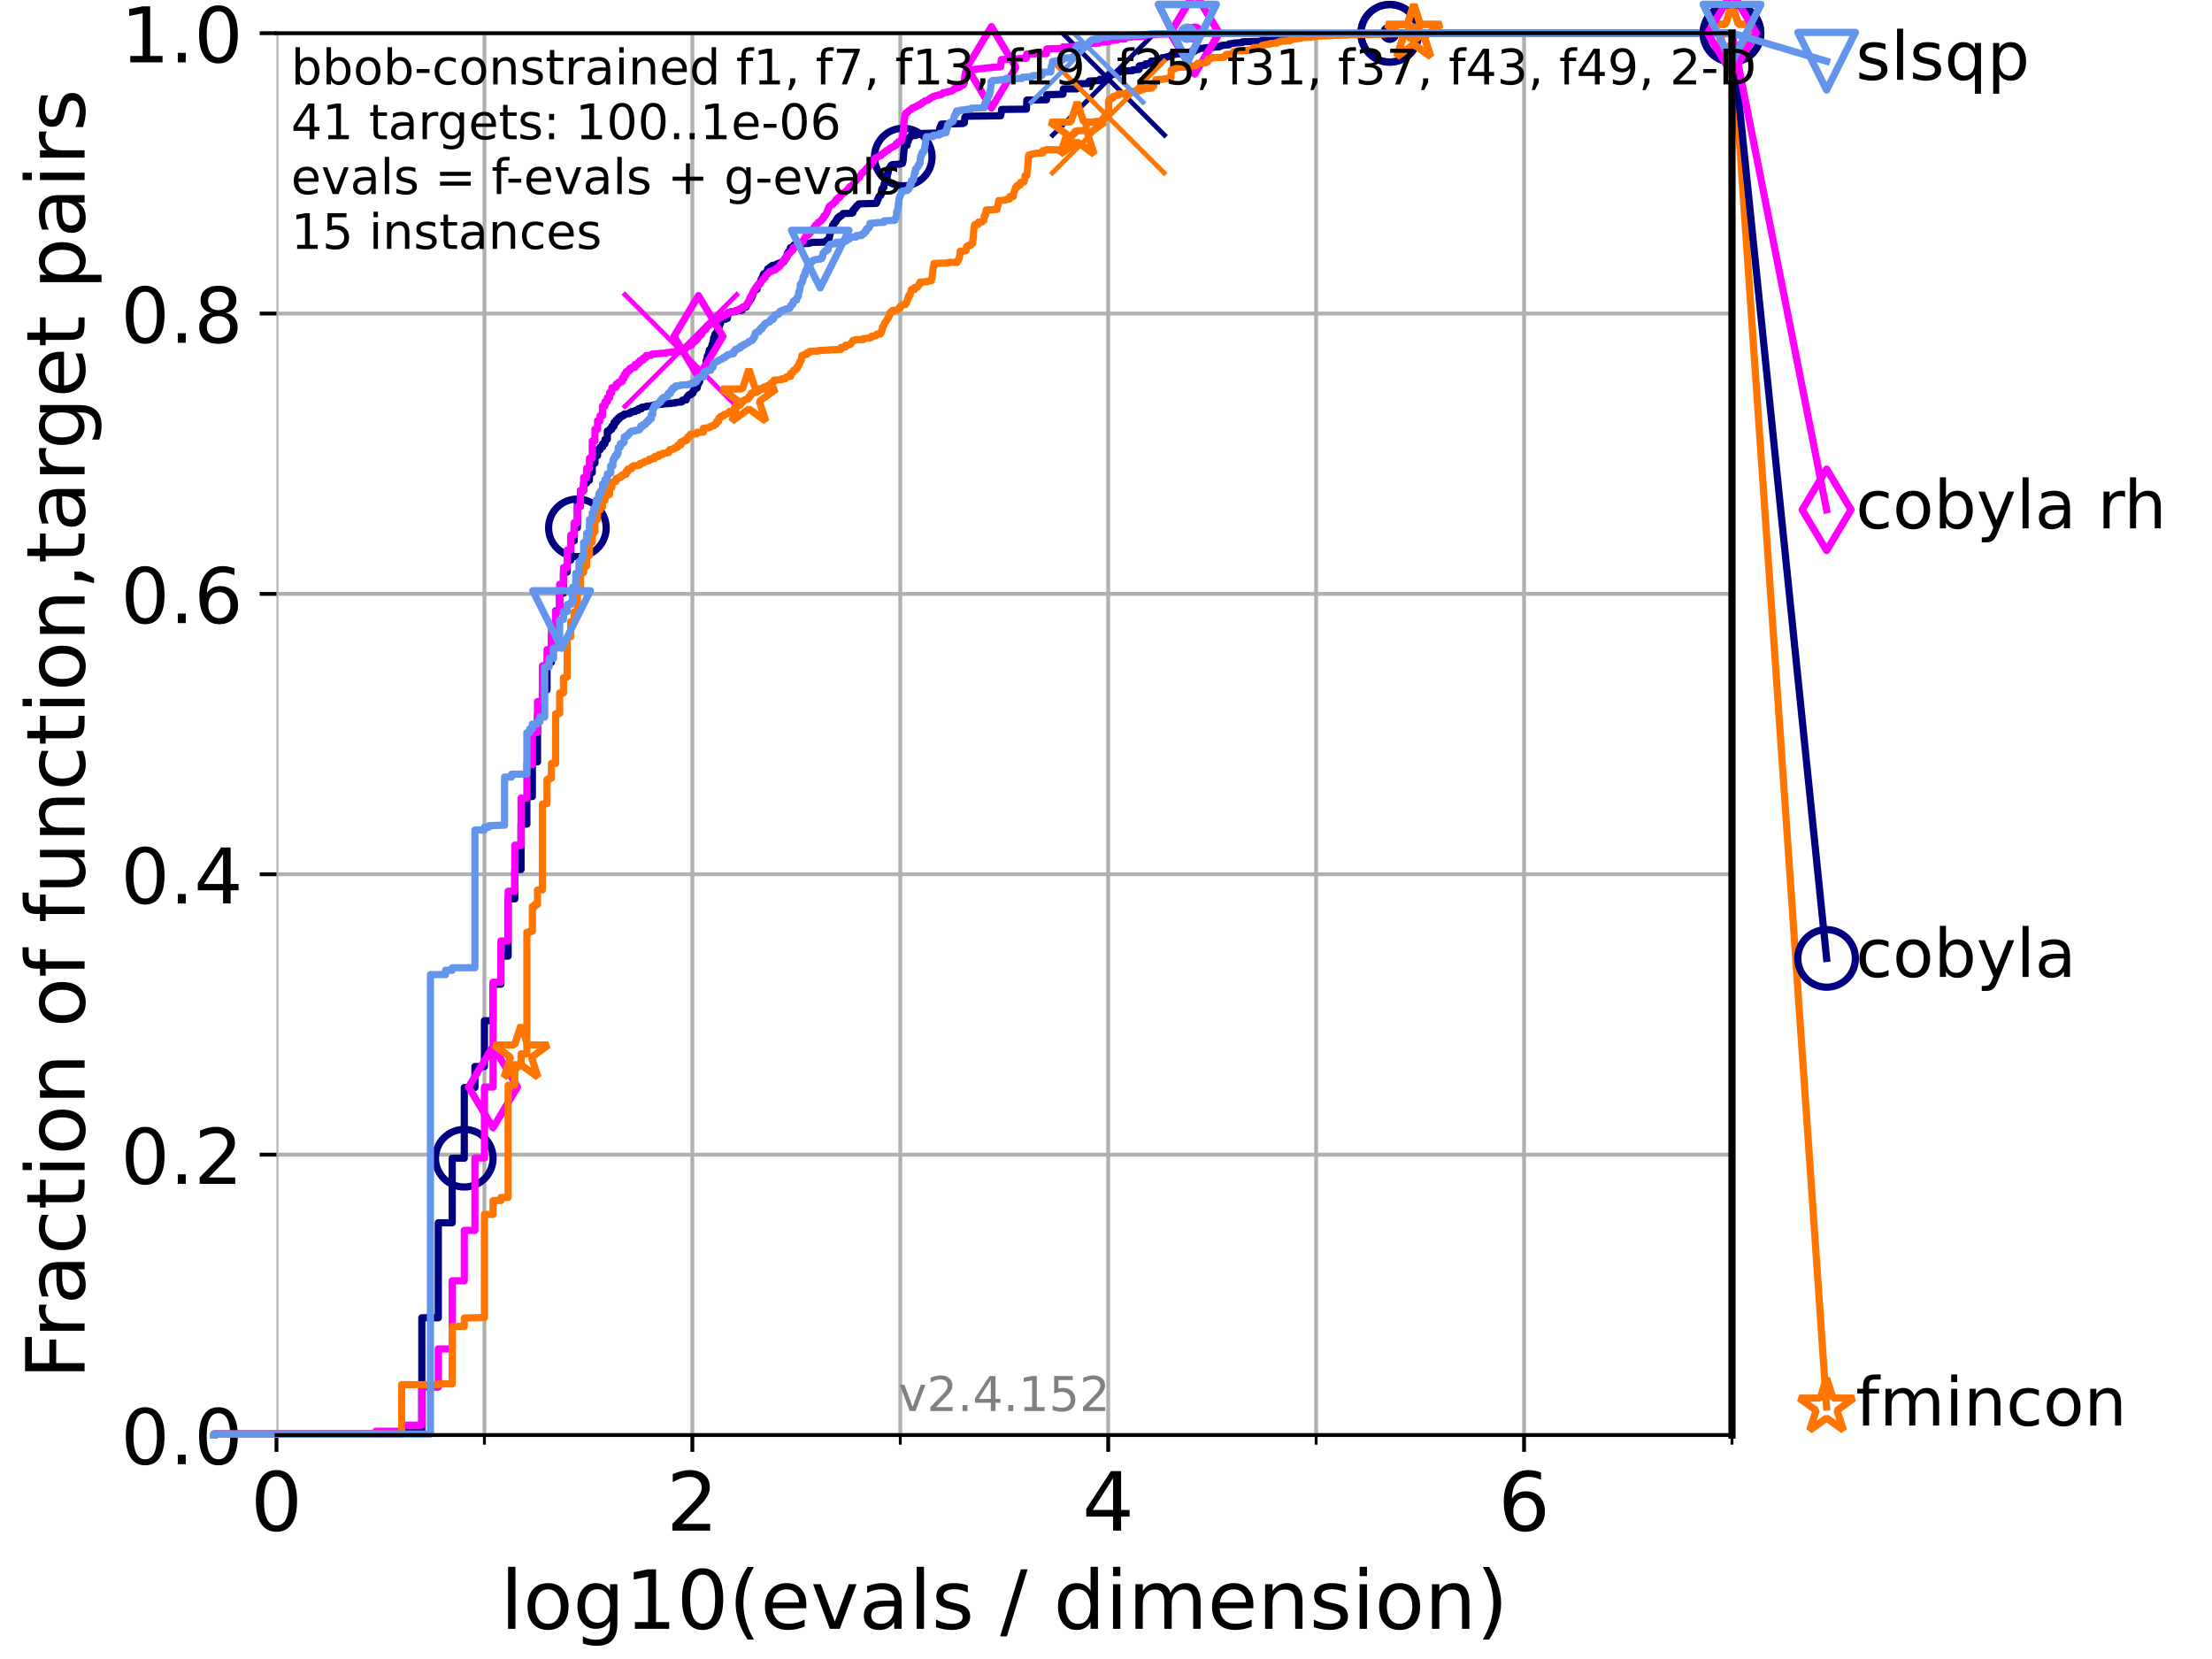 <?xml version="1.0" encoding="utf-8" standalone="no"?>
<!DOCTYPE svg PUBLIC "-//W3C//DTD SVG 1.1//EN"
  "http://www.w3.org/Graphics/SVG/1.1/DTD/svg11.dtd">
<!-- Created with matplotlib (https://matplotlib.org/) -->
<svg height="345.6pt" version="1.1" viewBox="0 0 460.8 345.6" width="460.8pt" xmlns="http://www.w3.org/2000/svg" xmlns:xlink="http://www.w3.org/1999/xlink">
 <defs>
  <style type="text/css">*{stroke-linecap:butt;stroke-linejoin:round;}</style>
 </defs>
 <g id="figure_1">
  <g id="patch_1">
   <path d="M 0 345.6 
L 460.8 345.6 
L 460.8 0 
L 0 0 
z
" style="fill:#ffffff;"/>
  </g>
  <g id="axes_1">
   <g id="patch_2">
    <path d="M 57.6 298.944 
L 360.806 298.944 
L 360.806 6.912 
L 57.6 6.912 
z
" style="fill:#ffffff;"/>
   </g>
   <g id="matplotlib.axis_1">
    <g id="xtick_1">
     <g id="line2d_1">
      <path clip-path="url(#pdb10595d3d)" d="M 57.6 298.944 
L 57.6 6.912 
" style="fill:none;stroke:#b0b0b0;stroke-linecap:square;stroke-width:0.8;"/>
     </g>
     <g id="line2d_2">
      <defs>
       <path d="M 0 0 
L 0 3.5 
" id="m9278f838cf" style="stroke:#000000;stroke-width:0.8;"/>
      </defs>
      <g>
       <use style="stroke:#000000;stroke-width:0.8;" x="57.6" xlink:href="#m9278f838cf" y="298.944"/>
      </g>
     </g>
     <g id="text_1">
      <!-- 0 -->
      <g transform="translate(52.192 318.861)scale(0.17 -0.17)">
       <defs>
        <path d="M 31.781 66.406 
Q 24.172 66.406 20.328 58.906 
Q 16.5 51.422 16.5 36.375 
Q 16.5 21.391 20.328 13.891 
Q 24.172 6.391 31.781 6.391 
Q 39.453 6.391 43.281 13.891 
Q 47.125 21.391 47.125 36.375 
Q 47.125 51.422 43.281 58.906 
Q 39.453 66.406 31.781 66.406 
z
M 31.781 74.219 
Q 44.047 74.219 50.516 64.516 
Q 56.984 54.828 56.984 36.375 
Q 56.984 17.969 50.516 8.266 
Q 44.047 -1.422 31.781 -1.422 
Q 19.531 -1.422 13.062 8.266 
Q 6.594 17.969 6.594 36.375 
Q 6.594 54.828 13.062 64.516 
Q 19.531 74.219 31.781 74.219 
z
" id="DejaVuSans-48"/>
       </defs>
       <use xlink:href="#DejaVuSans-48"/>
      </g>
     </g>
    </g>
    <g id="xtick_2">
     <g id="line2d_3">
      <path clip-path="url(#pdb10595d3d)" d="M 144.23 298.944 
L 144.23 6.912 
" style="fill:none;stroke:#b0b0b0;stroke-linecap:square;stroke-width:0.8;"/>
     </g>
     <g id="line2d_4">
      <g>
       <use style="stroke:#000000;stroke-width:0.8;" x="144.23" xlink:href="#m9278f838cf" y="298.944"/>
      </g>
     </g>
     <g id="text_2">
      <!-- 2 -->
      <g transform="translate(138.822 318.861)scale(0.17 -0.17)">
       <defs>
        <path d="M 19.188 8.297 
L 53.609 8.297 
L 53.609 0 
L 7.328 0 
L 7.328 8.297 
Q 12.938 14.109 22.625 23.891 
Q 32.328 33.688 34.812 36.531 
Q 39.547 41.844 41.422 45.531 
Q 43.312 49.219 43.312 52.781 
Q 43.312 58.594 39.234 62.25 
Q 35.156 65.922 28.609 65.922 
Q 23.969 65.922 18.812 64.312 
Q 13.672 62.703 7.812 59.422 
L 7.812 69.391 
Q 13.766 71.781 18.938 73 
Q 24.125 74.219 28.422 74.219 
Q 39.75 74.219 46.484 68.547 
Q 53.219 62.891 53.219 53.422 
Q 53.219 48.922 51.531 44.891 
Q 49.859 40.875 45.406 35.406 
Q 44.188 33.984 37.641 27.219 
Q 31.109 20.453 19.188 8.297 
z
" id="DejaVuSans-50"/>
       </defs>
       <use xlink:href="#DejaVuSans-50"/>
      </g>
     </g>
    </g>
    <g id="xtick_3">
     <g id="line2d_5">
      <path clip-path="url(#pdb10595d3d)" d="M 230.861 298.944 
L 230.861 6.912 
" style="fill:none;stroke:#b0b0b0;stroke-linecap:square;stroke-width:0.8;"/>
     </g>
     <g id="line2d_6">
      <g>
       <use style="stroke:#000000;stroke-width:0.8;" x="230.861" xlink:href="#m9278f838cf" y="298.944"/>
      </g>
     </g>
     <g id="text_3">
      <!-- 4 -->
      <g transform="translate(225.453 318.861)scale(0.17 -0.17)">
       <defs>
        <path d="M 37.797 64.312 
L 12.891 25.391 
L 37.797 25.391 
z
M 35.203 72.906 
L 47.609 72.906 
L 47.609 25.391 
L 58.016 25.391 
L 58.016 17.188 
L 47.609 17.188 
L 47.609 0 
L 37.797 0 
L 37.797 17.188 
L 4.891 17.188 
L 4.891 26.703 
z
" id="DejaVuSans-52"/>
       </defs>
       <use xlink:href="#DejaVuSans-52"/>
      </g>
     </g>
    </g>
    <g id="xtick_4">
     <g id="line2d_7">
      <path clip-path="url(#pdb10595d3d)" d="M 317.491 298.944 
L 317.491 6.912 
" style="fill:none;stroke:#b0b0b0;stroke-linecap:square;stroke-width:0.8;"/>
     </g>
     <g id="line2d_8">
      <g>
       <use style="stroke:#000000;stroke-width:0.8;" x="317.491" xlink:href="#m9278f838cf" y="298.944"/>
      </g>
     </g>
     <g id="text_4">
      <!-- 6 -->
      <g transform="translate(312.083 318.861)scale(0.17 -0.17)">
       <defs>
        <path d="M 33.016 40.375 
Q 26.375 40.375 22.484 35.828 
Q 18.609 31.297 18.609 23.391 
Q 18.609 15.531 22.484 10.953 
Q 26.375 6.391 33.016 6.391 
Q 39.656 6.391 43.531 10.953 
Q 47.406 15.531 47.406 23.391 
Q 47.406 31.297 43.531 35.828 
Q 39.656 40.375 33.016 40.375 
z
M 52.594 71.297 
L 52.594 62.312 
Q 48.875 64.062 45.094 64.984 
Q 41.312 65.922 37.594 65.922 
Q 27.828 65.922 22.672 59.328 
Q 17.531 52.734 16.797 39.406 
Q 19.672 43.656 24.016 45.922 
Q 28.375 48.188 33.594 48.188 
Q 44.578 48.188 50.953 41.516 
Q 57.328 34.859 57.328 23.391 
Q 57.328 12.156 50.688 5.359 
Q 44.047 -1.422 33.016 -1.422 
Q 20.359 -1.422 13.672 8.266 
Q 6.984 17.969 6.984 36.375 
Q 6.984 53.656 15.188 63.938 
Q 23.391 74.219 37.203 74.219 
Q 40.922 74.219 44.703 73.484 
Q 48.484 72.75 52.594 71.297 
z
" id="DejaVuSans-54"/>
       </defs>
       <use xlink:href="#DejaVuSans-54"/>
      </g>
     </g>
    </g>
    <g id="xtick_5">
     <g id="line2d_9">
      <path clip-path="url(#pdb10595d3d)" d="M 100.915 298.944 
L 100.915 6.912 
" style="fill:none;stroke:#b0b0b0;stroke-linecap:square;stroke-width:0.8;"/>
     </g>
     <g id="line2d_10">
      <defs>
       <path d="M 0 0 
L 0 2 
" id="m11e1d22af6" style="stroke:#000000;stroke-width:0.6;"/>
      </defs>
      <g>
       <use style="stroke:#000000;stroke-width:0.6;" x="100.915" xlink:href="#m11e1d22af6" y="298.944"/>
      </g>
     </g>
    </g>
    <g id="xtick_6">
     <g id="line2d_11">
      <path clip-path="url(#pdb10595d3d)" d="M 187.546 298.944 
L 187.546 6.912 
" style="fill:none;stroke:#b0b0b0;stroke-linecap:square;stroke-width:0.8;"/>
     </g>
     <g id="line2d_12">
      <g>
       <use style="stroke:#000000;stroke-width:0.6;" x="187.546" xlink:href="#m11e1d22af6" y="298.944"/>
      </g>
     </g>
    </g>
    <g id="xtick_7">
     <g id="line2d_13">
      <path clip-path="url(#pdb10595d3d)" d="M 274.176 298.944 
L 274.176 6.912 
" style="fill:none;stroke:#b0b0b0;stroke-linecap:square;stroke-width:0.8;"/>
     </g>
     <g id="line2d_14">
      <g>
       <use style="stroke:#000000;stroke-width:0.6;" x="274.176" xlink:href="#m11e1d22af6" y="298.944"/>
      </g>
     </g>
    </g>
    <g id="xtick_8">
     <g id="line2d_15">
      <path clip-path="url(#pdb10595d3d)" d="M 360.806 298.944 
L 360.806 6.912 
" style="fill:none;stroke:#b0b0b0;stroke-linecap:square;stroke-width:0.8;"/>
     </g>
     <g id="line2d_16">
      <g>
       <use style="stroke:#000000;stroke-width:0.6;" x="360.806" xlink:href="#m11e1d22af6" y="298.944"/>
      </g>
     </g>
    </g>
    <g id="text_5">
     <!-- log10(evals / dimension) -->
     <g transform="translate(104.239 339.314)scale(0.17 -0.17)">
      <defs>
       <path d="M 9.422 75.984 
L 18.406 75.984 
L 18.406 0 
L 9.422 0 
z
" id="DejaVuSans-108"/>
       <path d="M 30.609 48.391 
Q 23.391 48.391 19.188 42.75 
Q 14.984 37.109 14.984 27.297 
Q 14.984 17.484 19.156 11.844 
Q 23.344 6.203 30.609 6.203 
Q 37.797 6.203 41.984 11.859 
Q 46.188 17.531 46.188 27.297 
Q 46.188 37.016 41.984 42.703 
Q 37.797 48.391 30.609 48.391 
z
M 30.609 56 
Q 42.328 56 49.016 48.375 
Q 55.719 40.766 55.719 27.297 
Q 55.719 13.875 49.016 6.219 
Q 42.328 -1.422 30.609 -1.422 
Q 18.844 -1.422 12.172 6.219 
Q 5.516 13.875 5.516 27.297 
Q 5.516 40.766 12.172 48.375 
Q 18.844 56 30.609 56 
z
" id="DejaVuSans-111"/>
       <path d="M 45.406 27.984 
Q 45.406 37.75 41.375 43.109 
Q 37.359 48.484 30.078 48.484 
Q 22.859 48.484 18.828 43.109 
Q 14.797 37.75 14.797 27.984 
Q 14.797 18.266 18.828 12.891 
Q 22.859 7.516 30.078 7.516 
Q 37.359 7.516 41.375 12.891 
Q 45.406 18.266 45.406 27.984 
z
M 54.391 6.781 
Q 54.391 -7.172 48.188 -13.984 
Q 42 -20.797 29.203 -20.797 
Q 24.469 -20.797 20.266 -20.094 
Q 16.062 -19.391 12.109 -17.922 
L 12.109 -9.188 
Q 16.062 -11.328 19.922 -12.344 
Q 23.781 -13.375 27.781 -13.375 
Q 36.625 -13.375 41.016 -8.766 
Q 45.406 -4.156 45.406 5.172 
L 45.406 9.625 
Q 42.625 4.781 38.281 2.391 
Q 33.938 0 27.875 0 
Q 17.828 0 11.672 7.656 
Q 5.516 15.328 5.516 27.984 
Q 5.516 40.672 11.672 48.328 
Q 17.828 56 27.875 56 
Q 33.938 56 38.281 53.609 
Q 42.625 51.219 45.406 46.391 
L 45.406 54.688 
L 54.391 54.688 
z
" id="DejaVuSans-103"/>
       <path d="M 12.406 8.297 
L 28.516 8.297 
L 28.516 63.922 
L 10.984 60.406 
L 10.984 69.391 
L 28.422 72.906 
L 38.281 72.906 
L 38.281 8.297 
L 54.391 8.297 
L 54.391 0 
L 12.406 0 
z
" id="DejaVuSans-49"/>
       <path d="M 31 75.875 
Q 24.469 64.656 21.281 53.656 
Q 18.109 42.672 18.109 31.391 
Q 18.109 20.125 21.312 9.062 
Q 24.516 -2 31 -13.188 
L 23.188 -13.188 
Q 15.875 -1.703 12.234 9.375 
Q 8.594 20.453 8.594 31.391 
Q 8.594 42.281 12.203 53.312 
Q 15.828 64.359 23.188 75.875 
z
" id="DejaVuSans-40"/>
       <path d="M 56.203 29.594 
L 56.203 25.203 
L 14.891 25.203 
Q 15.484 15.922 20.484 11.062 
Q 25.484 6.203 34.422 6.203 
Q 39.594 6.203 44.453 7.469 
Q 49.312 8.734 54.109 11.281 
L 54.109 2.781 
Q 49.266 0.734 44.188 -0.344 
Q 39.109 -1.422 33.891 -1.422 
Q 20.797 -1.422 13.156 6.188 
Q 5.516 13.812 5.516 26.812 
Q 5.516 40.234 12.766 48.109 
Q 20.016 56 32.328 56 
Q 43.359 56 49.781 48.891 
Q 56.203 41.797 56.203 29.594 
z
M 47.219 32.234 
Q 47.125 39.594 43.094 43.984 
Q 39.062 48.391 32.422 48.391 
Q 24.906 48.391 20.391 44.141 
Q 15.875 39.891 15.188 32.172 
z
" id="DejaVuSans-101"/>
       <path d="M 2.984 54.688 
L 12.5 54.688 
L 29.594 8.797 
L 46.688 54.688 
L 56.203 54.688 
L 35.688 0 
L 23.484 0 
z
" id="DejaVuSans-118"/>
       <path d="M 34.281 27.484 
Q 23.391 27.484 19.188 25 
Q 14.984 22.516 14.984 16.5 
Q 14.984 11.719 18.141 8.906 
Q 21.297 6.109 26.703 6.109 
Q 34.188 6.109 38.703 11.406 
Q 43.219 16.703 43.219 25.484 
L 43.219 27.484 
z
M 52.203 31.203 
L 52.203 0 
L 43.219 0 
L 43.219 8.297 
Q 40.141 3.328 35.547 0.953 
Q 30.953 -1.422 24.312 -1.422 
Q 15.922 -1.422 10.953 3.297 
Q 6 8.016 6 15.922 
Q 6 25.141 12.172 29.828 
Q 18.359 34.516 30.609 34.516 
L 43.219 34.516 
L 43.219 35.406 
Q 43.219 41.609 39.141 45 
Q 35.062 48.391 27.688 48.391 
Q 23 48.391 18.547 47.266 
Q 14.109 46.141 10.016 43.891 
L 10.016 52.203 
Q 14.938 54.109 19.578 55.047 
Q 24.219 56 28.609 56 
Q 40.484 56 46.344 49.844 
Q 52.203 43.703 52.203 31.203 
z
" id="DejaVuSans-97"/>
       <path d="M 44.281 53.078 
L 44.281 44.578 
Q 40.484 46.531 36.375 47.5 
Q 32.281 48.484 27.875 48.484 
Q 21.188 48.484 17.844 46.438 
Q 14.5 44.391 14.5 40.281 
Q 14.5 37.156 16.891 35.375 
Q 19.281 33.594 26.516 31.984 
L 29.594 31.297 
Q 39.156 29.25 43.188 25.516 
Q 47.219 21.781 47.219 15.094 
Q 47.219 7.469 41.188 3.016 
Q 35.156 -1.422 24.609 -1.422 
Q 20.219 -1.422 15.453 -0.562 
Q 10.688 0.297 5.422 2 
L 5.422 11.281 
Q 10.406 8.688 15.234 7.391 
Q 20.062 6.109 24.812 6.109 
Q 31.156 6.109 34.562 8.281 
Q 37.984 10.453 37.984 14.406 
Q 37.984 18.062 35.516 20.016 
Q 33.062 21.969 24.703 23.781 
L 21.578 24.516 
Q 13.234 26.266 9.516 29.906 
Q 5.812 33.547 5.812 39.891 
Q 5.812 47.609 11.281 51.797 
Q 16.75 56 26.812 56 
Q 31.781 56 36.172 55.266 
Q 40.578 54.547 44.281 53.078 
z
" id="DejaVuSans-115"/>
       <path id="DejaVuSans-32"/>
       <path d="M 25.391 72.906 
L 33.688 72.906 
L 8.297 -9.281 
L 0 -9.281 
z
" id="DejaVuSans-47"/>
       <path d="M 45.406 46.391 
L 45.406 75.984 
L 54.391 75.984 
L 54.391 0 
L 45.406 0 
L 45.406 8.203 
Q 42.578 3.328 38.25 0.953 
Q 33.938 -1.422 27.875 -1.422 
Q 17.969 -1.422 11.734 6.484 
Q 5.516 14.406 5.516 27.297 
Q 5.516 40.188 11.734 48.094 
Q 17.969 56 27.875 56 
Q 33.938 56 38.25 53.625 
Q 42.578 51.266 45.406 46.391 
z
M 14.797 27.297 
Q 14.797 17.391 18.875 11.75 
Q 22.953 6.109 30.078 6.109 
Q 37.203 6.109 41.297 11.75 
Q 45.406 17.391 45.406 27.297 
Q 45.406 37.203 41.297 42.844 
Q 37.203 48.484 30.078 48.484 
Q 22.953 48.484 18.875 42.844 
Q 14.797 37.203 14.797 27.297 
z
" id="DejaVuSans-100"/>
       <path d="M 9.422 54.688 
L 18.406 54.688 
L 18.406 0 
L 9.422 0 
z
M 9.422 75.984 
L 18.406 75.984 
L 18.406 64.594 
L 9.422 64.594 
z
" id="DejaVuSans-105"/>
       <path d="M 52 44.188 
Q 55.375 50.25 60.062 53.125 
Q 64.75 56 71.094 56 
Q 79.641 56 84.281 50.016 
Q 88.922 44.047 88.922 33.016 
L 88.922 0 
L 79.891 0 
L 79.891 32.719 
Q 79.891 40.578 77.094 44.375 
Q 74.312 48.188 68.609 48.188 
Q 61.625 48.188 57.562 43.547 
Q 53.516 38.922 53.516 30.906 
L 53.516 0 
L 44.484 0 
L 44.484 32.719 
Q 44.484 40.625 41.703 44.406 
Q 38.922 48.188 33.109 48.188 
Q 26.219 48.188 22.156 43.531 
Q 18.109 38.875 18.109 30.906 
L 18.109 0 
L 9.078 0 
L 9.078 54.688 
L 18.109 54.688 
L 18.109 46.188 
Q 21.188 51.219 25.484 53.609 
Q 29.781 56 35.688 56 
Q 41.656 56 45.828 52.969 
Q 50 49.953 52 44.188 
z
" id="DejaVuSans-109"/>
       <path d="M 54.891 33.016 
L 54.891 0 
L 45.906 0 
L 45.906 32.719 
Q 45.906 40.484 42.875 44.328 
Q 39.844 48.188 33.797 48.188 
Q 26.516 48.188 22.312 43.547 
Q 18.109 38.922 18.109 30.906 
L 18.109 0 
L 9.078 0 
L 9.078 54.688 
L 18.109 54.688 
L 18.109 46.188 
Q 21.344 51.125 25.703 53.562 
Q 30.078 56 35.797 56 
Q 45.219 56 50.047 50.172 
Q 54.891 44.344 54.891 33.016 
z
" id="DejaVuSans-110"/>
       <path d="M 8.016 75.875 
L 15.828 75.875 
Q 23.141 64.359 26.781 53.312 
Q 30.422 42.281 30.422 31.391 
Q 30.422 20.453 26.781 9.375 
Q 23.141 -1.703 15.828 -13.188 
L 8.016 -13.188 
Q 14.5 -2 17.703 9.062 
Q 20.906 20.125 20.906 31.391 
Q 20.906 42.672 17.703 53.656 
Q 14.5 64.656 8.016 75.875 
z
" id="DejaVuSans-41"/>
      </defs>
      <use xlink:href="#DejaVuSans-108"/>
      <use x="27.783" xlink:href="#DejaVuSans-111"/>
      <use x="88.965" xlink:href="#DejaVuSans-103"/>
      <use x="152.441" xlink:href="#DejaVuSans-49"/>
      <use x="216.064" xlink:href="#DejaVuSans-48"/>
      <use x="279.688" xlink:href="#DejaVuSans-40"/>
      <use x="318.701" xlink:href="#DejaVuSans-101"/>
      <use x="380.225" xlink:href="#DejaVuSans-118"/>
      <use x="439.404" xlink:href="#DejaVuSans-97"/>
      <use x="500.684" xlink:href="#DejaVuSans-108"/>
      <use x="528.467" xlink:href="#DejaVuSans-115"/>
      <use x="580.566" xlink:href="#DejaVuSans-32"/>
      <use x="612.354" xlink:href="#DejaVuSans-47"/>
      <use x="646.045" xlink:href="#DejaVuSans-32"/>
      <use x="677.832" xlink:href="#DejaVuSans-100"/>
      <use x="741.309" xlink:href="#DejaVuSans-105"/>
      <use x="769.092" xlink:href="#DejaVuSans-109"/>
      <use x="866.504" xlink:href="#DejaVuSans-101"/>
      <use x="928.027" xlink:href="#DejaVuSans-110"/>
      <use x="991.406" xlink:href="#DejaVuSans-115"/>
      <use x="1043.506" xlink:href="#DejaVuSans-105"/>
      <use x="1071.289" xlink:href="#DejaVuSans-111"/>
      <use x="1132.471" xlink:href="#DejaVuSans-110"/>
      <use x="1195.85" xlink:href="#DejaVuSans-41"/>
     </g>
    </g>
   </g>
   <g id="matplotlib.axis_2">
    <g id="ytick_1">
     <g id="line2d_17">
      <path clip-path="url(#pdb10595d3d)" d="M 57.6 298.944 
L 360.806 298.944 
" style="fill:none;stroke:#b0b0b0;stroke-linecap:square;stroke-width:0.8;"/>
     </g>
     <g id="line2d_18">
      <defs>
       <path d="M 0 0 
L -3.5 0 
" id="m473d601046" style="stroke:#000000;stroke-width:0.8;"/>
      </defs>
      <g>
       <use style="stroke:#000000;stroke-width:0.8;" x="57.6" xlink:href="#m473d601046" y="298.944"/>
      </g>
     </g>
     <g id="text_6">
      <!-- 0.0 -->
      <g transform="translate(25.155 305.023)scale(0.16 -0.16)">
       <defs>
        <path d="M 10.688 12.406 
L 21 12.406 
L 21 0 
L 10.688 0 
z
" id="DejaVuSans-46"/>
       </defs>
       <use xlink:href="#DejaVuSans-48"/>
       <use x="63.623" xlink:href="#DejaVuSans-46"/>
       <use x="95.41" xlink:href="#DejaVuSans-48"/>
      </g>
     </g>
    </g>
    <g id="ytick_2">
     <g id="line2d_19">
      <path clip-path="url(#pdb10595d3d)" d="M 57.6 240.538 
L 360.806 240.538 
" style="fill:none;stroke:#b0b0b0;stroke-linecap:square;stroke-width:0.8;"/>
     </g>
     <g id="line2d_20">
      <g>
       <use style="stroke:#000000;stroke-width:0.8;" x="57.6" xlink:href="#m473d601046" y="240.538"/>
      </g>
     </g>
     <g id="text_7">
      <!-- 0.2 -->
      <g transform="translate(25.155 246.616)scale(0.16 -0.16)">
       <use xlink:href="#DejaVuSans-48"/>
       <use x="63.623" xlink:href="#DejaVuSans-46"/>
       <use x="95.41" xlink:href="#DejaVuSans-50"/>
      </g>
     </g>
    </g>
    <g id="ytick_3">
     <g id="line2d_21">
      <path clip-path="url(#pdb10595d3d)" d="M 57.6 182.131 
L 360.806 182.131 
" style="fill:none;stroke:#b0b0b0;stroke-linecap:square;stroke-width:0.8;"/>
     </g>
     <g id="line2d_22">
      <g>
       <use style="stroke:#000000;stroke-width:0.8;" x="57.6" xlink:href="#m473d601046" y="182.131"/>
      </g>
     </g>
     <g id="text_8">
      <!-- 0.4 -->
      <g transform="translate(25.155 188.21)scale(0.16 -0.16)">
       <use xlink:href="#DejaVuSans-48"/>
       <use x="63.623" xlink:href="#DejaVuSans-46"/>
       <use x="95.41" xlink:href="#DejaVuSans-52"/>
      </g>
     </g>
    </g>
    <g id="ytick_4">
     <g id="line2d_23">
      <path clip-path="url(#pdb10595d3d)" d="M 57.6 123.725 
L 360.806 123.725 
" style="fill:none;stroke:#b0b0b0;stroke-linecap:square;stroke-width:0.8;"/>
     </g>
     <g id="line2d_24">
      <g>
       <use style="stroke:#000000;stroke-width:0.8;" x="57.6" xlink:href="#m473d601046" y="123.725"/>
      </g>
     </g>
     <g id="text_9">
      <!-- 0.6 -->
      <g transform="translate(25.155 129.804)scale(0.16 -0.16)">
       <use xlink:href="#DejaVuSans-48"/>
       <use x="63.623" xlink:href="#DejaVuSans-46"/>
       <use x="95.41" xlink:href="#DejaVuSans-54"/>
      </g>
     </g>
    </g>
    <g id="ytick_5">
     <g id="line2d_25">
      <path clip-path="url(#pdb10595d3d)" d="M 57.6 65.318 
L 360.806 65.318 
" style="fill:none;stroke:#b0b0b0;stroke-linecap:square;stroke-width:0.8;"/>
     </g>
     <g id="line2d_26">
      <g>
       <use style="stroke:#000000;stroke-width:0.8;" x="57.6" xlink:href="#m473d601046" y="65.318"/>
      </g>
     </g>
     <g id="text_10">
      <!-- 0.8 -->
      <g transform="translate(25.155 71.397)scale(0.16 -0.16)">
       <defs>
        <path d="M 31.781 34.625 
Q 24.75 34.625 20.719 30.859 
Q 16.703 27.094 16.703 20.516 
Q 16.703 13.922 20.719 10.156 
Q 24.75 6.391 31.781 6.391 
Q 38.812 6.391 42.859 10.172 
Q 46.922 13.969 46.922 20.516 
Q 46.922 27.094 42.891 30.859 
Q 38.875 34.625 31.781 34.625 
z
M 21.922 38.812 
Q 15.578 40.375 12.031 44.719 
Q 8.5 49.078 8.5 55.328 
Q 8.5 64.062 14.719 69.141 
Q 20.953 74.219 31.781 74.219 
Q 42.672 74.219 48.875 69.141 
Q 55.078 64.062 55.078 55.328 
Q 55.078 49.078 51.531 44.719 
Q 48 40.375 41.703 38.812 
Q 48.828 37.156 52.797 32.312 
Q 56.781 27.484 56.781 20.516 
Q 56.781 9.906 50.312 4.234 
Q 43.844 -1.422 31.781 -1.422 
Q 19.734 -1.422 13.25 4.234 
Q 6.781 9.906 6.781 20.516 
Q 6.781 27.484 10.781 32.312 
Q 14.797 37.156 21.922 38.812 
z
M 18.312 54.391 
Q 18.312 48.734 21.844 45.562 
Q 25.391 42.391 31.781 42.391 
Q 38.141 42.391 41.719 45.562 
Q 45.312 48.734 45.312 54.391 
Q 45.312 60.062 41.719 63.234 
Q 38.141 66.406 31.781 66.406 
Q 25.391 66.406 21.844 63.234 
Q 18.312 60.062 18.312 54.391 
z
" id="DejaVuSans-56"/>
       </defs>
       <use xlink:href="#DejaVuSans-48"/>
       <use x="63.623" xlink:href="#DejaVuSans-46"/>
       <use x="95.41" xlink:href="#DejaVuSans-56"/>
      </g>
     </g>
    </g>
    <g id="ytick_6">
     <g id="line2d_27">
      <path clip-path="url(#pdb10595d3d)" d="M 57.6 6.912 
L 360.806 6.912 
" style="fill:none;stroke:#b0b0b0;stroke-linecap:square;stroke-width:0.8;"/>
     </g>
     <g id="line2d_28">
      <g>
       <use style="stroke:#000000;stroke-width:0.8;" x="57.6" xlink:href="#m473d601046" y="6.912"/>
      </g>
     </g>
     <g id="text_11">
      <!-- 1.0 -->
      <g transform="translate(25.155 12.991)scale(0.16 -0.16)">
       <use xlink:href="#DejaVuSans-49"/>
       <use x="63.623" xlink:href="#DejaVuSans-46"/>
       <use x="95.41" xlink:href="#DejaVuSans-48"/>
      </g>
     </g>
    </g>
    <g id="text_12">
     <!-- Fraction of function,target pairs -->
     <g transform="translate(17.62 287.313)rotate(-90)scale(0.17 -0.17)">
      <defs>
       <path d="M 9.812 72.906 
L 51.703 72.906 
L 51.703 64.594 
L 19.672 64.594 
L 19.672 43.109 
L 48.578 43.109 
L 48.578 34.812 
L 19.672 34.812 
L 19.672 0 
L 9.812 0 
z
" id="DejaVuSans-70"/>
       <path d="M 41.109 46.297 
Q 39.594 47.172 37.812 47.578 
Q 36.031 48 33.891 48 
Q 26.266 48 22.188 43.047 
Q 18.109 38.094 18.109 28.812 
L 18.109 0 
L 9.078 0 
L 9.078 54.688 
L 18.109 54.688 
L 18.109 46.188 
Q 20.953 51.172 25.484 53.578 
Q 30.031 56 36.531 56 
Q 37.453 56 38.578 55.875 
Q 39.703 55.766 41.062 55.516 
z
" id="DejaVuSans-114"/>
       <path d="M 48.781 52.594 
L 48.781 44.188 
Q 44.969 46.297 41.141 47.344 
Q 37.312 48.391 33.406 48.391 
Q 24.656 48.391 19.812 42.844 
Q 14.984 37.312 14.984 27.297 
Q 14.984 17.281 19.812 11.734 
Q 24.656 6.203 33.406 6.203 
Q 37.312 6.203 41.141 7.25 
Q 44.969 8.297 48.781 10.406 
L 48.781 2.094 
Q 45.016 0.344 40.984 -0.531 
Q 36.969 -1.422 32.422 -1.422 
Q 20.062 -1.422 12.781 6.344 
Q 5.516 14.109 5.516 27.297 
Q 5.516 40.672 12.859 48.328 
Q 20.219 56 33.016 56 
Q 37.156 56 41.109 55.141 
Q 45.062 54.297 48.781 52.594 
z
" id="DejaVuSans-99"/>
       <path d="M 18.312 70.219 
L 18.312 54.688 
L 36.812 54.688 
L 36.812 47.703 
L 18.312 47.703 
L 18.312 18.016 
Q 18.312 11.328 20.141 9.422 
Q 21.969 7.516 27.594 7.516 
L 36.812 7.516 
L 36.812 0 
L 27.594 0 
Q 17.188 0 13.234 3.875 
Q 9.281 7.766 9.281 18.016 
L 9.281 47.703 
L 2.688 47.703 
L 2.688 54.688 
L 9.281 54.688 
L 9.281 70.219 
z
" id="DejaVuSans-116"/>
       <path d="M 37.109 75.984 
L 37.109 68.5 
L 28.516 68.5 
Q 23.688 68.5 21.797 66.547 
Q 19.922 64.594 19.922 59.516 
L 19.922 54.688 
L 34.719 54.688 
L 34.719 47.703 
L 19.922 47.703 
L 19.922 0 
L 10.891 0 
L 10.891 47.703 
L 2.297 47.703 
L 2.297 54.688 
L 10.891 54.688 
L 10.891 58.5 
Q 10.891 67.625 15.141 71.797 
Q 19.391 75.984 28.609 75.984 
z
" id="DejaVuSans-102"/>
       <path d="M 8.5 21.578 
L 8.5 54.688 
L 17.484 54.688 
L 17.484 21.922 
Q 17.484 14.156 20.5 10.266 
Q 23.531 6.391 29.594 6.391 
Q 36.859 6.391 41.078 11.031 
Q 45.312 15.672 45.312 23.688 
L 45.312 54.688 
L 54.297 54.688 
L 54.297 0 
L 45.312 0 
L 45.312 8.406 
Q 42.047 3.422 37.719 1 
Q 33.406 -1.422 27.688 -1.422 
Q 18.266 -1.422 13.375 4.438 
Q 8.5 10.297 8.5 21.578 
z
M 31.109 56 
z
" id="DejaVuSans-117"/>
       <path d="M 11.719 12.406 
L 22.016 12.406 
L 22.016 4 
L 14.016 -11.625 
L 7.719 -11.625 
L 11.719 4 
z
" id="DejaVuSans-44"/>
       <path d="M 18.109 8.203 
L 18.109 -20.797 
L 9.078 -20.797 
L 9.078 54.688 
L 18.109 54.688 
L 18.109 46.391 
Q 20.953 51.266 25.266 53.625 
Q 29.594 56 35.594 56 
Q 45.562 56 51.781 48.094 
Q 58.016 40.188 58.016 27.297 
Q 58.016 14.406 51.781 6.484 
Q 45.562 -1.422 35.594 -1.422 
Q 29.594 -1.422 25.266 0.953 
Q 20.953 3.328 18.109 8.203 
z
M 48.688 27.297 
Q 48.688 37.203 44.609 42.844 
Q 40.531 48.484 33.406 48.484 
Q 26.266 48.484 22.188 42.844 
Q 18.109 37.203 18.109 27.297 
Q 18.109 17.391 22.188 11.75 
Q 26.266 6.109 33.406 6.109 
Q 40.531 6.109 44.609 11.75 
Q 48.688 17.391 48.688 27.297 
z
" id="DejaVuSans-112"/>
      </defs>
      <use xlink:href="#DejaVuSans-70"/>
      <use x="50.27" xlink:href="#DejaVuSans-114"/>
      <use x="91.383" xlink:href="#DejaVuSans-97"/>
      <use x="152.662" xlink:href="#DejaVuSans-99"/>
      <use x="207.643" xlink:href="#DejaVuSans-116"/>
      <use x="246.852" xlink:href="#DejaVuSans-105"/>
      <use x="274.635" xlink:href="#DejaVuSans-111"/>
      <use x="335.816" xlink:href="#DejaVuSans-110"/>
      <use x="399.195" xlink:href="#DejaVuSans-32"/>
      <use x="430.982" xlink:href="#DejaVuSans-111"/>
      <use x="492.164" xlink:href="#DejaVuSans-102"/>
      <use x="527.369" xlink:href="#DejaVuSans-32"/>
      <use x="559.156" xlink:href="#DejaVuSans-102"/>
      <use x="594.361" xlink:href="#DejaVuSans-117"/>
      <use x="657.74" xlink:href="#DejaVuSans-110"/>
      <use x="721.119" xlink:href="#DejaVuSans-99"/>
      <use x="776.1" xlink:href="#DejaVuSans-116"/>
      <use x="815.309" xlink:href="#DejaVuSans-105"/>
      <use x="843.092" xlink:href="#DejaVuSans-111"/>
      <use x="904.273" xlink:href="#DejaVuSans-110"/>
      <use x="967.652" xlink:href="#DejaVuSans-44"/>
      <use x="999.439" xlink:href="#DejaVuSans-116"/>
      <use x="1038.648" xlink:href="#DejaVuSans-97"/>
      <use x="1099.928" xlink:href="#DejaVuSans-114"/>
      <use x="1139.291" xlink:href="#DejaVuSans-103"/>
      <use x="1202.768" xlink:href="#DejaVuSans-101"/>
      <use x="1264.291" xlink:href="#DejaVuSans-116"/>
      <use x="1303.5" xlink:href="#DejaVuSans-32"/>
      <use x="1335.287" xlink:href="#DejaVuSans-112"/>
      <use x="1398.764" xlink:href="#DejaVuSans-97"/>
      <use x="1460.043" xlink:href="#DejaVuSans-105"/>
      <use x="1487.826" xlink:href="#DejaVuSans-114"/>
      <use x="1528.939" xlink:href="#DejaVuSans-115"/>
     </g>
    </g>
   </g>
   <g id="line2d_29">
    <defs>
     <path d="M 0 1.5 
C 0.398 1.5 0.779 1.342 1.061 1.061 
C 1.342 0.779 1.5 0.398 1.5 0 
C 1.5 -0.398 1.342 -0.779 1.061 -1.061 
C 0.779 -1.342 0.398 -1.5 0 -1.5 
C -0.398 -1.5 -0.779 -1.342 -1.061 -1.061 
C -1.342 -0.779 -1.5 -0.398 -1.5 0 
C -1.5 0.398 -1.342 0.779 -1.061 1.061 
C -0.779 1.342 -0.398 1.5 0 1.5 
z
" id="mb34c16b25a" style="stroke:#000080;"/>
    </defs>
    <g>
     <use style="fill:#000080;stroke:#000080;" x="289.512" xlink:href="#mb34c16b25a" y="6.912"/>
     <use style="fill:#000080;stroke:#000080;" x="289.512" xlink:href="#mb34c16b25a" y="6.912"/>
    </g>
   </g>
   <g id="line2d_30">
    <path d="M 44.561 298.944 
L 44.561 298.733 
L 83.678 298.68 
L 83.678 298.311 
L 87.876 298.311 
L 87.876 274.516 
L 91.306 274.516 
L 91.306 254.73 
L 94.206 254.73 
L 94.206 241.276 
L 96.718 241.276 
L 96.718 226.556 
L 98.933 226.556 
L 98.933 222.177 
L 100.915 222.177 
L 100.915 212.627 
L 102.708 212.627 
L 102.708 205.029 
L 104.345 205.029 
L 104.345 199.173 
L 105.851 199.173 
L 105.851 187.249 
L 107.245 187.249 
L 107.245 181.129 
L 108.543 181.129 
L 108.543 171.685 
L 109.757 171.685 
L 109.757 165.934 
L 110.897 165.934 
L 110.897 158.705 
L 111.972 158.705 
L 111.972 148.892 
L 112.989 148.892 
L 112.989 143.721 
L 113.954 143.721 
L 113.954 137.97 
L 114.872 137.97 
L 114.872 132.852 
L 115.747 132.852 
L 115.747 127.26 
L 116.584 127.26 
L 116.584 123.567 
L 117.384 123.567 
L 117.384 119.187 
L 118.152 119.187 
L 118.152 116.708 
L 118.89 116.708 
L 118.89 112.698 
L 119.6 112.698 
L 119.6 109.954 
L 120.284 109.954 
L 120.284 104.625 
L 120.944 104.625 
L 120.944 102.198 
L 121.582 102.198 
L 121.582 100.668 
L 122.199 100.668 
L 122.199 100.035 
L 122.796 100.035 
L 122.796 98.452 
L 123.375 98.452 
L 123.375 96.5 
L 123.936 96.5 
L 123.936 94.917 
L 124.482 94.917 
L 124.482 93.704 
L 125.012 93.704 
L 125.012 93.123 
L 125.527 93.123 
L 125.527 92.438 
L 126.029 92.438 
L 126.029 91.541 
L 126.517 91.541 
L 126.517 89.799 
L 126.994 89.799 
L 126.994 89.43 
L 127.458 89.43 
L 127.458 88.797 
L 127.911 88.797 
L 127.911 88.006 
L 128.354 88.006 
L 128.354 87.478 
L 128.786 87.478 
L 128.786 87.056 
L 129.209 87.056 
L 129.209 86.739 
L 129.623 86.739 
L 129.623 86.528 
L 130.027 86.528 
L 130.027 86.265 
L 131.191 86.159 
L 131.191 85.948 
L 131.564 85.948 
L 131.564 85.737 
L 132.287 85.737 
L 132.287 85.526 
L 132.984 85.473 
L 132.984 85.157 
L 133.656 85.157 
L 133.656 84.84 
L 134.621 84.734 
L 134.621 84.629 
L 135.835 84.523 
L 135.835 84.471 
L 136.414 84.418 
L 136.414 84.312 
L 138.051 84.207 
L 138.051 84.154 
L 139.796 84.049 
L 139.796 83.996 
L 140.725 83.943 
L 140.725 83.838 
L 142.038 83.732 
L 142.144 83.363 
L 142.966 83.31 
L 143.066 82.73 
L 143.265 82.624 
L 143.364 82.36 
L 143.56 82.36 
L 143.56 82.202 
L 143.946 82.202 
L 143.946 81.991 
L 144.324 81.938 
L 144.324 81.569 
L 144.51 81.569 
L 144.51 81.252 
L 144.695 81.252 
L 144.695 81.041 
L 144.878 81.041 
L 144.878 80.83 
L 145.238 80.83 
L 145.327 80.144 
L 145.415 80.144 
L 145.415 79.828 
L 145.591 79.828 
L 145.591 79.458 
L 145.765 79.458 
L 145.765 78.772 
L 145.938 78.772 
L 145.938 78.614 
L 146.109 78.614 
L 146.109 78.456 
L 146.278 78.456 
L 146.278 78.192 
L 146.446 78.192 
L 146.446 77.559 
L 146.613 77.559 
L 146.613 77.19 
L 146.778 77.19 
L 146.778 76.398 
L 146.941 76.398 
L 147.022 75.871 
L 147.103 75.871 
L 147.103 75.132 
L 147.264 75.132 
L 147.344 74.182 
L 147.424 74.182 
L 147.424 74.024 
L 147.582 74.024 
L 147.66 73.338 
L 147.738 73.338 
L 147.738 72.916 
L 147.894 72.916 
L 147.894 72.758 
L 148.048 72.758 
L 148.125 72.441 
L 148.201 72.441 
L 148.201 72.23 
L 148.353 72.23 
L 148.353 71.702 
L 148.503 71.702 
L 148.578 71.017 
L 148.652 71.017 
L 148.652 70.383 
L 148.801 70.383 
L 148.801 70.12 
L 148.948 70.12 
L 148.948 69.592 
L 149.093 69.592 
L 149.093 69.434 
L 149.382 69.434 
L 149.453 68.906 
L 149.524 68.906 
L 149.524 68.484 
L 149.666 68.484 
L 149.666 68.167 
L 149.806 68.167 
L 149.806 67.745 
L 149.945 67.745 
L 149.945 67.376 
L 150.084 67.376 
L 150.084 66.848 
L 150.493 66.743 
L 150.493 66.585 
L 151.155 66.479 
L 151.155 66.321 
L 151.542 66.321 
L 151.542 65.635 
L 151.669 65.635 
L 151.669 65.107 
L 152.292 65.002 
L 152.292 64.949 
L 153.247 64.896 
L 153.247 64.738 
L 154.596 64.633 
L 154.704 63.999 
L 155.444 63.947 
L 155.547 63.525 
L 155.65 63.525 
L 155.752 63.208 
L 155.854 63.208 
L 155.955 62.839 
L 156.156 62.733 
L 156.255 62.417 
L 156.453 62.311 
L 156.453 61.994 
L 156.648 61.889 
L 156.745 61.414 
L 156.841 61.414 
L 156.937 60.886 
L 157.128 60.781 
L 157.222 60.464 
L 157.317 60.464 
L 157.317 60.306 
L 157.688 60.306 
L 157.78 59.515 
L 157.917 59.409 
L 157.962 59.251 
L 158.143 59.251 
L 158.232 58.987 
L 158.41 58.934 
L 158.498 58.301 
L 158.586 58.301 
L 158.674 57.985 
L 158.761 57.985 
L 158.848 57.615 
L 158.934 57.615 
L 158.977 57.246 
L 159.105 57.246 
L 159.105 57.035 
L 159.61 56.929 
L 159.61 56.771 
L 159.776 56.771 
L 159.858 56.191 
L 159.94 56.191 
L 159.94 55.98 
L 160.343 55.927 
L 160.383 55.716 
L 160.502 55.716 
L 160.502 55.558 
L 160.894 55.452 
L 160.894 55.294 
L 161.654 55.294 
L 161.654 55.083 
L 162.096 55.03 
L 162.096 54.872 
L 162.563 54.766 
L 162.563 54.713 
L 163.192 54.608 
L 163.26 54.502 
L 163.328 54.502 
L 163.328 54.133 
L 163.532 54.133 
L 163.599 53.711 
L 163.932 53.605 
L 163.998 52.814 
L 164.194 52.814 
L 164.259 52.392 
L 164.517 52.286 
L 164.581 51.917 
L 164.644 51.917 
L 164.644 51.601 
L 165.022 51.548 
L 165.053 51.39 
L 165.392 51.337 
L 165.392 51.02 
L 165.934 50.915 
L 165.934 50.809 
L 168.535 50.704 
L 168.535 50.651 
L 169.095 50.545 
L 169.095 50.493 
L 172.166 50.44 
L 172.166 50.07 
L 172.587 50.018 
L 172.629 49.648 
L 172.753 49.648 
L 172.835 49.015 
L 172.876 49.015 
L 172.876 48.435 
L 173.04 48.435 
L 173.04 48.224 
L 173.242 48.224 
L 173.322 47.327 
L 173.442 47.327 
L 173.442 46.905 
L 173.64 46.905 
L 173.719 46.483 
L 173.953 46.377 
L 173.953 46.219 
L 174.146 46.166 
L 174.222 45.797 
L 174.336 45.797 
L 174.336 45.586 
L 174.525 45.586 
L 174.525 45.322 
L 174.86 45.269 
L 174.897 45.005 
L 175.298 44.953 
L 175.37 44.794 
L 175.514 44.689 
L 175.62 44.478 
L 177.444 44.425 
L 177.444 44.32 
L 177.668 44.32 
L 177.668 43.792 
L 177.889 43.792 
L 177.983 43.475 
L 178.139 43.475 
L 178.139 43.264 
L 178.355 43.212 
L 178.355 43.001 
L 178.477 43.001 
L 178.477 42.842 
L 178.749 42.789 
L 178.749 42.631 
L 178.899 42.631 
L 178.899 42.473 
L 182.555 42.367 
L 182.604 42.156 
L 182.702 42.156 
L 182.775 41.629 
L 182.944 41.523 
L 183.016 41.101 
L 183.111 41.101 
L 183.206 40.785 
L 183.488 40.679 
L 183.558 40.257 
L 183.697 40.257 
L 183.743 39.307 
L 183.904 39.307 
L 183.904 39.096 
L 184.131 39.043 
L 184.176 38.305 
L 184.288 38.252 
L 184.355 37.724 
L 184.444 37.672 
L 184.555 37.197 
L 184.774 37.197 
L 184.883 36.089 
L 184.98 36.089 
L 185.087 35.561 
L 185.119 35.508 
L 185.216 35.245 
L 185.279 35.139 
L 185.322 34.928 
L 185.553 34.823 
L 185.595 34.453 
L 185.885 34.348 
L 185.885 34.295 
L 187.442 34.189 
L 187.442 34.137 
L 188.001 34.031 
L 188.111 33.451 
L 188.147 33.398 
L 188.256 31.815 
L 188.274 31.815 
L 188.383 30.654 
L 188.437 30.602 
L 188.508 30.443 
L 188.686 30.338 
L 188.686 30.285 
L 188.958 30.285 
L 189.046 29.441 
L 189.218 29.441 
L 189.253 28.755 
L 189.526 28.755 
L 189.593 28.438 
L 189.711 28.438 
L 189.711 28.28 
L 190.778 28.227 
L 190.794 28.069 
L 191.997 27.964 
L 191.997 27.805 
L 195.644 27.7 
L 195.753 26.803 
L 195.79 26.803 
L 195.875 26.381 
L 196.007 26.381 
L 196.103 25.853 
L 200.557 25.748 
L 200.557 25.695 
L 200.888 25.589 
L 200.98 24.481 
L 201.054 24.376 
L 201.155 24.218 
L 208.455 24.112 
L 208.566 23.532 
L 208.597 23.479 
L 208.658 22.793 
L 213.82 22.74 
L 213.923 20.841 
L 218.011 20.788 
L 218.07 19.733 
L 221.428 19.627 
L 221.511 18.519 
L 224.312 18.519 
L 224.37 17.464 
L 226.86 17.411 
L 226.888 16.884 
L 229.106 16.778 
L 229.117 16.514 
L 230.959 16.514 
L 231.019 15.512 
L 232.792 15.407 
L 232.831 14.984 
L 234.411 14.879 
L 234.411 14.773 
L 235.947 14.721 
L 235.947 14.562 
L 237.32 14.457 
L 237.33 13.718 
L 238.616 13.613 
L 238.623 13.296 
L 239.817 13.191 
L 239.849 12.716 
L 240.962 12.716 
L 240.979 12.399 
L 242.053 12.294 
L 242.061 12.03 
L 243.085 11.924 
L 243.089 11.819 
L 243.994 11.713 
L 244.018 11.397 
L 245.059 11.291 
L 245.059 11.238 
L 247.444 11.133 
L 247.445 10.975 
L 248.207 10.869 
L 248.208 10.658 
L 248.936 10.658 
L 248.948 10.289 
L 249.66 10.289 
L 249.66 10.13 
L 251.014 10.025 
L 251.014 9.972 
L 252.837 9.867 
L 252.837 9.814 
L 253.983 9.761 
L 253.983 9.656 
L 254.53 9.55 
L 254.53 9.445 
L 256.077 9.339 
L 256.083 9.128 
L 257.035 9.022 
L 257.035 8.97 
L 258.828 8.864 
L 258.83 8.706 
L 262.677 8.6 
L 262.679 8.495 
L 263.023 8.442 
L 263.023 8.337 
L 264.023 8.231 
L 264.023 8.178 
L 266.162 8.073 
L 266.163 7.914 
L 269.35 7.809 
L 269.35 7.756 
L 271.206 7.651 
L 271.206 7.598 
L 273.298 7.492 
L 273.298 7.44 
L 275.18 7.334 
L 275.18 7.229 
L 276.89 7.123 
L 276.89 7.07 
L 289.512 6.965 
L 289.512 6.912 
L 360.806 6.912 
L 360.806 6.912 
" style="fill:none;stroke:#000080;stroke-linecap:square;stroke-width:1.5;"/>
   </g>
   <g id="line2d_31">
    <defs>
     <path d="M 0 6 
C 1.591 6 3.117 5.368 4.243 4.243 
C 5.368 3.117 6 1.591 6 0 
C 6 -1.591 5.368 -3.117 4.243 -4.243 
C 3.117 -5.368 1.591 -6 0 -6 
C -1.591 -6 -3.117 -5.368 -4.243 -4.243 
C -5.368 -3.117 -6 -1.591 -6 0 
C -6 1.591 -5.368 3.117 -4.243 4.243 
C -3.117 5.368 -1.591 6 0 6 
z
" id="m04e32c892a" style="stroke:#000080;stroke-width:1.5;"/>
    </defs>
    <g>
     <use style="fill-opacity:0;stroke:#000080;stroke-width:1.5;" x="96.718" xlink:href="#m04e32c892a" y="241.276"/>
     <use style="fill-opacity:0;stroke:#000080;stroke-width:1.5;" x="120.284" xlink:href="#m04e32c892a" y="109.954"/>
     <use style="fill-opacity:0;stroke:#000080;stroke-width:1.5;" x="188.165" xlink:href="#m04e32c892a" y="32.712"/>
     <use style="fill-opacity:0;stroke:#000080;stroke-width:1.5;" x="289.512" xlink:href="#m04e32c892a" y="6.965"/>
     <use style="fill-opacity:0;stroke:#000080;stroke-width:1.5;" x="289.512" xlink:href="#m04e32c892a" y="6.912"/>
     <use style="fill-opacity:0;stroke:#000080;stroke-width:1.5;" x="360.806" xlink:href="#m04e32c892a" y="6.912"/>
    </g>
   </g>
   <g id="line2d_32">
    <path style="fill:none;stroke:#000080;stroke-linecap:square;stroke-width:1.5;"/>
    <g/>
   </g>
   <g id="line2d_33">
    <path clip-path="url(#pdb10595d3d)" d="M 230.939 16.514 
" style="fill:none;stroke:#000080;stroke-linecap:square;stroke-width:1.5;"/>
    <defs>
     <path d="M -12 12 
L 12 -12 
M -12 -12 
L 12 12 
" id="me2ca29dfa7" style="stroke:#000080;"/>
    </defs>
    <g clip-path="url(#pdb10595d3d)">
     <use style="fill:#000080;stroke:#000080;" x="230.939" xlink:href="#me2ca29dfa7" y="16.514"/>
    </g>
   </g>
   <g id="line2d_34">
    <defs>
     <path d="M 0 1.5 
C 0.398 1.5 0.779 1.342 1.061 1.061 
C 1.342 0.779 1.5 0.398 1.5 0 
C 1.5 -0.398 1.342 -0.779 1.061 -1.061 
C 0.779 -1.342 0.398 -1.5 0 -1.5 
C -0.398 -1.5 -0.779 -1.342 -1.061 -1.061 
C -1.342 -0.779 -1.5 -0.398 -1.5 0 
C -1.5 0.398 -1.342 0.779 -1.061 1.061 
C -0.779 1.342 -0.398 1.5 0 1.5 
z
" id="m35dc5d6783" style="stroke:#ff00ff;"/>
    </defs>
    <g>
     <use style="fill:#ff00ff;stroke:#ff00ff;" x="248.88" xlink:href="#m35dc5d6783" y="6.912"/>
     <use style="fill:#ff00ff;stroke:#ff00ff;" x="248.88" xlink:href="#m35dc5d6783" y="6.912"/>
    </g>
   </g>
   <g id="line2d_35">
    <path d="M 44.561 298.944 
L 44.561 298.733 
L 78.267 298.733 
L 78.267 298.153 
L 83.678 298.153 
L 83.678 296.886 
L 87.876 296.886 
L 87.876 288.972 
L 91.306 288.972 
L 91.306 281.005 
L 94.206 281.005 
L 94.206 266.813 
L 96.718 266.813 
L 96.718 256.313 
L 98.933 256.313 
L 98.933 241.223 
L 100.915 241.223 
L 100.915 226.45 
L 102.708 226.45 
L 102.708 204.607 
L 104.345 204.607 
L 104.345 196.007 
L 105.851 196.007 
L 105.851 185.666 
L 107.245 185.666 
L 107.245 176.064 
L 108.543 176.064 
L 108.543 166.25 
L 109.757 166.25 
L 109.757 159.286 
L 110.897 159.286 
L 110.897 152.532 
L 111.972 152.532 
L 111.972 146.148 
L 112.989 146.148 
L 112.989 138.709 
L 113.954 138.709 
L 113.954 135.332 
L 114.872 135.332 
L 114.872 131.27 
L 115.747 131.27 
L 115.747 127.418 
L 116.584 127.418 
L 116.584 121.72 
L 117.384 121.72 
L 117.384 118.238 
L 118.152 118.238 
L 118.152 114.597 
L 118.89 114.597 
L 118.89 111.484 
L 119.6 111.484 
L 119.6 108.899 
L 120.284 108.899 
L 120.284 105.522 
L 120.944 105.522 
L 120.944 102.198 
L 121.582 102.198 
L 121.582 99.455 
L 122.199 99.455 
L 122.199 97.555 
L 122.796 97.555 
L 122.796 95.445 
L 123.375 95.445 
L 123.375 91.857 
L 123.936 91.857 
L 123.936 89.43 
L 124.482 89.43 
L 124.482 87.636 
L 125.012 87.636 
L 125.012 86.581 
L 125.527 86.581 
L 125.527 84.576 
L 126.029 84.576 
L 126.029 83.679 
L 126.517 83.679 
L 126.517 82.835 
L 126.994 82.835 
L 126.994 81.78 
L 127.458 81.78 
L 127.458 80.777 
L 128.354 80.672 
L 128.354 80.039 
L 128.786 80.039 
L 128.786 79.669 
L 129.209 79.669 
L 129.209 79.458 
L 129.623 79.458 
L 129.623 78.772 
L 130.027 78.772 
L 130.027 78.034 
L 130.423 78.034 
L 130.423 77.453 
L 130.811 77.453 
L 130.811 77.19 
L 131.191 77.19 
L 131.191 76.768 
L 131.564 76.768 
L 131.564 76.556 
L 132.287 76.504 
L 132.287 75.923 
L 132.984 75.818 
L 132.984 75.449 
L 133.323 75.449 
L 133.323 75.079 
L 133.983 75.026 
L 133.983 74.604 
L 134.305 74.604 
L 134.305 74.446 
L 134.621 74.446 
L 134.621 74.077 
L 135.539 74.077 
L 135.539 73.918 
L 135.835 73.918 
L 135.835 73.76 
L 137.521 73.655 
L 137.521 73.602 
L 138.819 73.549 
L 138.819 73.444 
L 140.033 73.338 
L 140.033 73.285 
L 141.826 73.18 
L 141.826 73.022 
L 142.248 73.022 
L 142.248 72.81 
L 142.662 72.81 
L 142.662 72.652 
L 142.865 72.652 
L 142.865 72.388 
L 143.066 72.388 
L 143.066 72.23 
L 143.462 72.177 
L 143.462 72.072 
L 143.85 72.019 
L 143.85 71.914 
L 144.041 71.914 
L 144.041 71.65 
L 144.23 71.65 
L 144.23 71.386 
L 144.603 71.28 
L 144.603 71.069 
L 144.968 71.017 
L 144.968 70.806 
L 145.148 70.806 
L 145.148 70.594 
L 145.327 70.594 
L 145.327 70.278 
L 145.503 70.278 
L 145.503 70.067 
L 145.678 70.067 
L 145.678 69.856 
L 146.023 69.803 
L 146.023 69.592 
L 146.194 69.592 
L 146.194 69.17 
L 146.362 69.17 
L 146.362 69.012 
L 146.53 69.012 
L 146.53 68.801 
L 146.86 68.748 
L 146.86 68.642 
L 147.022 68.642 
L 147.022 68.326 
L 147.184 68.326 
L 147.184 68.062 
L 147.344 68.062 
L 147.344 67.851 
L 147.816 67.745 
L 147.816 67.587 
L 147.971 67.587 
L 147.971 67.429 
L 148.578 67.376 
L 148.578 67.165 
L 148.874 67.06 
L 148.874 67.007 
L 149.021 67.007 
L 149.021 66.848 
L 149.31 66.743 
L 149.31 66.585 
L 149.736 66.479 
L 149.736 66.374 
L 150.015 66.321 
L 150.015 66.163 
L 150.152 66.163 
L 150.152 65.899 
L 150.56 65.846 
L 150.56 65.74 
L 150.959 65.74 
L 150.959 65.529 
L 151.605 65.424 
L 151.605 65.213 
L 151.983 65.107 
L 151.983 65.055 
L 152.716 64.949 
L 152.716 64.896 
L 153.306 64.791 
L 153.306 64.738 
L 153.651 64.685 
L 153.651 64.58 
L 153.877 64.58 
L 153.877 64.421 
L 154.323 64.316 
L 154.432 64.158 
L 154.758 64.105 
L 154.865 63.947 
L 155.183 63.841 
L 155.183 63.736 
L 155.392 63.736 
L 155.495 63.419 
L 155.599 63.419 
L 155.701 63.155 
L 155.904 63.05 
L 156.005 62.68 
L 156.106 62.68 
L 156.205 62.047 
L 156.403 61.994 
L 156.502 61.625 
L 156.599 61.625 
L 156.697 61.203 
L 156.89 61.098 
L 156.89 60.728 
L 157.081 60.728 
L 157.175 60.306 
L 157.363 60.253 
L 157.457 59.831 
L 157.734 59.726 
L 157.826 59.515 
L 158.007 59.409 
L 158.098 59.093 
L 158.366 59.04 
L 158.454 58.776 
L 158.542 58.776 
L 158.63 58.565 
L 158.717 58.565 
L 158.804 58.248 
L 158.977 58.248 
L 159.063 58.037 
L 159.233 57.932 
L 159.317 57.826 
L 159.401 57.826 
L 159.485 57.457 
L 159.652 57.351 
L 159.734 57.14 
L 159.98 57.035 
L 160.062 56.877 
L 160.223 56.771 
L 160.303 56.613 
L 160.778 56.507 
L 160.778 56.455 
L 161.087 56.349 
L 161.087 56.296 
L 161.542 56.191 
L 161.617 55.98 
L 161.913 55.874 
L 161.987 55.769 
L 162.205 55.663 
L 162.205 55.558 
L 162.349 55.558 
L 162.421 55.241 
L 162.563 55.188 
L 162.563 55.083 
L 162.705 55.083 
L 162.775 54.819 
L 162.985 54.766 
L 163.054 54.502 
L 163.192 54.45 
L 163.192 54.291 
L 163.532 54.186 
L 163.532 53.975 
L 163.733 53.869 
L 163.8 53.5 
L 163.866 53.5 
L 163.866 53.289 
L 163.998 53.289 
L 164.064 53.025 
L 164.324 52.92 
L 164.324 52.814 
L 164.581 52.761 
L 164.644 52.55 
L 164.771 52.445 
L 164.834 52.339 
L 164.96 52.286 
L 164.96 52.128 
L 165.146 52.128 
L 165.208 51.706 
L 165.331 51.706 
L 165.392 51.495 
L 165.755 51.442 
L 165.815 51.284 
L 165.993 51.231 
L 166.052 51.073 
L 166.403 50.967 
L 166.461 50.862 
L 166.576 50.862 
L 166.633 50.651 
L 167.029 50.545 
L 167.085 50.387 
L 167.252 50.334 
L 167.362 50.018 
L 167.472 49.912 
L 167.581 49.648 
L 167.689 49.596 
L 167.797 49.279 
L 167.957 49.174 
L 167.957 49.121 
L 168.274 49.068 
L 168.379 48.91 
L 168.431 48.91 
L 168.535 48.646 
L 168.74 48.593 
L 168.842 48.329 
L 168.944 48.224 
L 169.044 48.118 
L 169.195 48.013 
L 169.294 47.749 
L 169.443 47.643 
L 169.541 47.432 
L 169.687 47.327 
L 169.687 47.169 
L 169.881 47.116 
L 169.929 46.852 
L 170.12 46.747 
L 170.214 46.641 
L 170.356 46.535 
L 170.449 46.324 
L 170.727 46.219 
L 170.727 46.166 
L 171.001 46.061 
L 171.092 45.955 
L 171.182 45.902 
L 171.227 45.639 
L 171.493 45.533 
L 171.582 45.164 
L 171.625 45.164 
L 171.625 45.005 
L 171.887 44.953 
L 171.973 44.689 
L 172.059 44.636 
L 172.102 44.478 
L 172.23 44.372 
L 172.314 44.003 
L 172.441 43.897 
L 172.524 43.475 
L 172.608 43.423 
L 172.691 43.106 
L 172.815 43.053 
L 172.897 42.842 
L 173.141 42.737 
L 173.141 42.684 
L 173.502 42.578 
L 173.581 42.315 
L 173.778 42.209 
L 173.778 42.156 
L 174.049 42.051 
L 174.126 41.629 
L 174.431 41.523 
L 174.469 41.312 
L 174.805 41.207 
L 174.916 41.101 
L 174.953 41.101 
L 175.062 40.732 
L 175.172 40.626 
L 175.244 40.521 
L 175.496 40.415 
L 175.567 40.31 
L 175.814 40.204 
L 175.919 40.046 
L 176.162 39.94 
L 176.231 39.782 
L 176.368 39.729 
L 176.47 39.571 
L 176.638 39.518 
L 176.739 39.254 
L 176.872 39.202 
L 176.938 38.991 
L 177.103 38.938 
L 177.103 38.832 
L 177.46 38.727 
L 177.556 38.516 
L 177.652 38.463 
L 177.747 38.305 
L 177.873 38.199 
L 177.936 38.094 
L 178.092 37.988 
L 178.185 37.777 
L 178.309 37.724 
L 178.401 37.408 
L 178.614 37.302 
L 178.674 37.144 
L 178.943 37.039 
L 178.943 36.933 
L 179.062 36.933 
L 179.091 36.669 
L 179.238 36.564 
L 179.326 36.405 
L 179.442 36.3 
L 179.5 36.142 
L 179.672 36.089 
L 179.758 35.878 
L 179.984 35.772 
L 179.984 35.719 
L 180.124 35.719 
L 180.208 35.508 
L 180.318 35.456 
L 180.401 35.245 
L 180.511 35.192 
L 180.565 35.034 
L 180.782 34.928 
L 180.836 34.77 
L 181.05 34.664 
L 181.103 34.506 
L 181.261 34.4 
L 181.261 34.242 
L 181.574 34.137 
L 181.651 33.926 
L 181.754 33.873 
L 181.856 33.609 
L 181.907 33.556 
L 181.907 33.451 
L 182.084 33.451 
L 182.134 33.134 
L 182.309 33.029 
L 182.383 32.87 
L 182.823 32.765 
L 182.92 32.659 
L 183.135 32.554 
L 183.135 32.501 
L 183.558 32.396 
L 183.651 32.132 
L 183.927 32.026 
L 183.927 31.973 
L 184.153 31.868 
L 184.221 31.71 
L 184.488 31.604 
L 184.599 31.393 
L 185.077 31.288 
L 185.162 31.077 
L 185.353 30.971 
L 185.375 30.865 
L 185.751 30.76 
L 185.854 30.602 
L 186.281 30.496 
L 186.382 30.338 
L 186.66 30.232 
L 186.758 29.863 
L 187.05 29.758 
L 187.127 29.546 
L 187.714 29.441 
L 187.807 29.124 
L 187.881 29.019 
L 187.973 28.386 
L 188.028 28.333 
L 188.12 27.911 
L 188.175 27.858 
L 188.283 25.537 
L 188.32 25.484 
L 188.428 24.692 
L 188.445 24.692 
L 188.553 23.848 
L 188.642 23.796 
L 188.713 23.532 
L 189.08 23.426 
L 189.184 23.268 
L 189.27 23.162 
L 189.27 23.11 
L 189.441 23.004 
L 189.441 22.951 
L 189.761 22.846 
L 189.861 22.688 
L 189.977 22.582 
L 190.06 22.476 
L 190.611 22.371 
L 190.627 22.265 
L 190.975 22.16 
L 191.085 22.002 
L 191.516 21.896 
L 191.547 21.738 
L 191.953 21.632 
L 191.953 21.58 
L 192.116 21.474 
L 192.116 21.369 
L 192.438 21.263 
L 192.496 21.157 
L 192.697 21.052 
L 192.697 20.999 
L 193.302 20.894 
L 193.413 20.735 
L 193.673 20.63 
L 193.727 20.472 
L 194.036 20.366 
L 194.089 20.261 
L 194.444 20.155 
L 194.444 20.102 
L 194.857 19.997 
L 194.857 19.944 
L 195.435 19.838 
L 195.435 19.786 
L 196.139 19.68 
L 196.222 19.522 
L 196.434 19.416 
L 196.481 19.311 
L 197.394 19.205 
L 197.417 19.1 
L 198.169 18.994 
L 198.169 18.942 
L 198.508 18.836 
L 198.519 18.73 
L 198.759 18.625 
L 198.78 18.467 
L 199.421 18.361 
L 199.451 18.256 
L 199.954 18.15 
L 200.002 17.939 
L 200.415 17.834 
L 200.415 17.781 
L 200.707 17.675 
L 200.781 17.359 
L 200.893 17.253 
L 200.985 15.829 
L 201.031 15.776 
L 201.141 15.09 
L 201.177 14.984 
L 201.186 14.879 
L 201.884 14.773 
L 201.884 14.721 
L 202.531 14.615 
L 202.556 14.51 
L 203.666 14.404 
L 203.666 14.351 
L 204.999 14.246 
L 204.999 14.193 
L 206.527 14.087 
L 206.527 14.035 
L 208.418 13.929 
L 208.523 13.032 
L 208.529 13.032 
L 208.591 12.399 
L 211.845 12.294 
L 211.845 12.241 
L 213.816 12.135 
L 213.895 11.238 
L 217.972 11.186 
L 218.076 10.183 
L 221.386 10.078 
L 221.454 9.761 
L 224.264 9.761 
L 224.306 9.445 
L 226.764 9.445 
L 226.806 9.075 
L 228.975 8.97 
L 228.998 8.759 
L 230.97 8.706 
L 230.979 8.442 
L 232.742 8.337 
L 232.773 8.126 
L 234.364 8.126 
L 234.408 7.809 
L 235.884 7.703 
L 235.884 7.651 
L 238.553 7.545 
L 238.567 7.281 
L 240.915 7.176 
L 240.915 7.123 
L 245.742 7.018 
L 245.742 6.965 
L 360.806 6.912 
L 360.806 6.912 
" style="fill:none;stroke:#ff00ff;stroke-linecap:square;stroke-width:1.5;"/>
   </g>
   <g id="line2d_36">
    <defs>
     <path d="M -0 8.485 
L 5.091 0 
L 0 -8.485 
L -5.091 -0 
z
" id="m8ea31eace7" style="stroke:#ff00ff;stroke-linejoin:miter;stroke-width:1.5;"/>
    </defs>
    <g>
     <use style="fill-opacity:0;stroke:#ff00ff;stroke-linejoin:miter;stroke-width:1.5;" x="102.708" xlink:href="#m8ea31eace7" y="226.45"/>
     <use style="fill-opacity:0;stroke:#ff00ff;stroke-linejoin:miter;stroke-width:1.5;" x="145.503" xlink:href="#m8ea31eace7" y="70.067"/>
     <use style="fill-opacity:0;stroke:#ff00ff;stroke-linejoin:miter;stroke-width:1.5;" x="206.527" xlink:href="#m8ea31eace7" y="14.035"/>
     <use style="fill-opacity:0;stroke:#ff00ff;stroke-linejoin:miter;stroke-width:1.5;" x="248.88" xlink:href="#m8ea31eace7" y="6.912"/>
     <use style="fill-opacity:0;stroke:#ff00ff;stroke-linejoin:miter;stroke-width:1.5;" x="248.88" xlink:href="#m8ea31eace7" y="6.912"/>
     <use style="fill-opacity:0;stroke:#ff00ff;stroke-linejoin:miter;stroke-width:1.5;" x="360.806" xlink:href="#m8ea31eace7" y="6.912"/>
    </g>
   </g>
   <g id="line2d_37">
    <path style="fill:none;stroke:#ff00ff;stroke-linecap:square;stroke-width:1.5;"/>
    <g/>
   </g>
   <g id="line2d_38">
    <path clip-path="url(#pdb10595d3d)" d="M 141.826 73.022 
" style="fill:none;stroke:#ff00ff;stroke-linecap:square;stroke-width:1.5;"/>
    <defs>
     <path d="M -12 12 
L 12 -12 
M -12 -12 
L 12 12 
" id="mbbf8ba6186" style="stroke:#ff00ff;"/>
    </defs>
    <g clip-path="url(#pdb10595d3d)">
     <use style="fill:#ff00ff;stroke:#ff00ff;" x="141.826" xlink:href="#mbbf8ba6186" y="73.022"/>
    </g>
   </g>
   <g id="line2d_39">
    <defs>
     <path d="M 0 1.5 
C 0.398 1.5 0.779 1.342 1.061 1.061 
C 1.342 0.779 1.5 0.398 1.5 0 
C 1.5 -0.398 1.342 -0.779 1.061 -1.061 
C 0.779 -1.342 0.398 -1.5 0 -1.5 
C -0.398 -1.5 -0.779 -1.342 -1.061 -1.061 
C -1.342 -0.779 -1.5 -0.398 -1.5 0 
C -1.5 0.398 -1.342 0.779 -1.061 1.061 
C -0.779 1.342 -0.398 1.5 0 1.5 
z
" id="m4e61678f83" style="stroke:#ff7500;"/>
    </defs>
    <g>
     <use style="fill:#ff7500;stroke:#ff7500;" x="294.521" xlink:href="#m4e61678f83" y="6.912"/>
     <use style="fill:#ff7500;stroke:#ff7500;" x="294.521" xlink:href="#m4e61678f83" y="6.912"/>
    </g>
   </g>
   <g id="line2d_40">
    <path d="M 44.561 298.944 
L 44.561 298.733 
L 83.678 298.733 
L 83.678 288.445 
L 91.306 288.445 
L 91.306 288.286 
L 94.206 288.286 
L 94.206 276.31 
L 96.718 276.31 
L 96.718 274.568 
L 100.915 274.463 
L 100.915 252.989 
L 102.708 252.989 
L 102.708 250.087 
L 104.345 250.087 
L 104.345 249.454 
L 105.851 249.454 
L 105.851 226.081 
L 107.245 226.028 
L 107.245 221.807 
L 108.543 221.755 
L 108.543 219.539 
L 109.757 219.539 
L 109.757 194.213 
L 110.336 194.213 
L 110.336 194.002 
L 110.897 194.002 
L 110.897 188.832 
L 111.442 188.832 
L 111.442 188.41 
L 111.972 188.41 
L 111.972 185.402 
L 112.989 185.402 
L 112.989 167.516 
L 113.954 167.411 
L 113.954 162.399 
L 114.419 162.399 
L 114.419 162.082 
L 114.872 162.082 
L 114.872 159.022 
L 115.747 159.022 
L 115.747 148.681 
L 116.584 148.628 
L 116.584 144.354 
L 117.384 144.354 
L 117.384 141.189 
L 117.772 141.189 
L 117.772 141.03 
L 118.152 141.03 
L 118.152 132.747 
L 118.89 132.641 
L 118.89 129.476 
L 119.248 129.476 
L 119.248 129.317 
L 119.6 129.317 
L 119.6 127.471 
L 120.284 127.365 
L 120.284 122.881 
L 120.944 122.881 
L 120.944 119.398 
L 121.266 119.398 
L 121.266 119.24 
L 121.582 119.24 
L 121.582 117.974 
L 122.199 117.921 
L 122.199 115.705 
L 122.796 115.705 
L 122.796 113.014 
L 123.375 112.962 
L 123.375 111.168 
L 123.658 111.168 
L 123.658 110.746 
L 123.936 110.746 
L 123.936 108.266 
L 124.482 108.213 
L 124.482 106.366 
L 125.012 106.261 
L 125.012 105.681 
L 125.527 105.575 
L 125.527 104.256 
L 126.029 104.256 
L 126.029 103.254 
L 126.517 103.254 
L 126.517 103.042 
L 126.994 102.99 
L 126.994 101.618 
L 127.458 101.565 
L 127.458 100.51 
L 127.911 100.457 
L 127.911 100.299 
L 128.354 100.299 
L 128.354 99.666 
L 128.786 99.56 
L 128.786 99.508 
L 129.209 99.508 
L 129.209 99.244 
L 129.623 99.244 
L 129.623 98.927 
L 130.423 98.822 
L 130.423 98.188 
L 130.811 98.188 
L 130.811 97.714 
L 131.564 97.661 
L 131.564 97.292 
L 131.929 97.239 
L 131.929 97.028 
L 132.984 96.975 
L 132.984 96.869 
L 133.323 96.869 
L 133.323 96.553 
L 133.983 96.447 
L 133.983 96.289 
L 134.305 96.289 
L 134.305 96.131 
L 134.932 96.025 
L 134.932 95.973 
L 135.238 95.973 
L 135.238 95.656 
L 135.835 95.656 
L 135.835 95.498 
L 136.414 95.498 
L 136.414 95.076 
L 137.25 95.076 
L 137.25 94.706 
L 138.051 94.654 
L 138.051 94.442 
L 139.068 94.337 
L 139.068 94.284 
L 139.314 94.284 
L 139.314 93.915 
L 139.556 93.915 
L 139.556 93.651 
L 140.266 93.598 
L 140.266 93.493 
L 140.497 93.493 
L 140.497 93.282 
L 141.173 93.176 
L 141.173 92.754 
L 141.826 92.701 
L 141.826 92.068 
L 142.456 91.963 
L 142.456 91.752 
L 143.066 91.752 
L 143.066 91.33 
L 143.265 91.33 
L 143.265 91.013 
L 143.657 91.013 
L 143.657 90.696 
L 143.85 90.696 
L 143.85 90.433 
L 145.148 90.38 
L 145.148 90.063 
L 146.53 90.011 
L 146.53 89.219 
L 147.66 89.114 
L 147.66 89.061 
L 147.816 89.061 
L 147.816 88.903 
L 148.125 88.903 
L 148.125 88.744 
L 148.727 88.692 
L 148.727 88.586 
L 148.874 88.586 
L 148.874 88.375 
L 149.166 88.375 
L 149.166 88.111 
L 149.31 88.111 
L 149.31 87.795 
L 149.736 87.742 
L 149.736 87.109 
L 150.015 87.109 
L 150.015 86.898 
L 150.152 86.898 
L 150.152 86.739 
L 150.694 86.687 
L 150.694 86.476 
L 150.893 86.476 
L 150.893 86.317 
L 151.478 86.212 
L 151.478 86.106 
L 151.858 86.001 
L 151.858 85.895 
L 151.983 85.895 
L 151.983 85.684 
L 152.596 85.579 
L 152.596 85.526 
L 152.954 85.526 
L 152.954 85.209 
L 153.072 85.209 
L 153.072 84.734 
L 153.421 84.734 
L 153.421 84.576 
L 153.877 84.523 
L 153.877 84.418 
L 154.212 84.365 
L 154.323 83.943 
L 154.541 83.943 
L 154.65 83.574 
L 154.865 83.574 
L 154.865 83.415 
L 155.183 83.363 
L 155.183 83.257 
L 155.599 83.152 
L 155.599 83.099 
L 155.904 83.099 
L 156.005 82.624 
L 156.205 82.624 
L 156.205 82.466 
L 156.403 82.466 
L 156.502 81.885 
L 157.363 81.78 
L 157.363 81.727 
L 157.55 81.727 
L 157.55 81.569 
L 158.007 81.516 
L 158.007 81.252 
L 158.542 81.147 
L 158.63 80.883 
L 159.148 80.777 
L 159.148 80.619 
L 159.899 80.514 
L 159.899 80.303 
L 160.542 80.25 
L 160.621 79.775 
L 161.01 79.722 
L 161.01 79.564 
L 161.24 79.564 
L 161.24 79.195 
L 162.775 79.089 
L 162.775 78.931 
L 163.532 78.931 
L 163.532 78.72 
L 163.8 78.72 
L 163.8 78.509 
L 164.708 78.403 
L 164.708 77.77 
L 165.022 77.717 
L 165.022 77.612 
L 165.146 77.612 
L 165.146 77.401 
L 165.331 77.401 
L 165.331 77.137 
L 165.695 77.137 
L 165.695 76.926 
L 165.874 76.926 
L 165.874 76.768 
L 166.052 76.768 
L 166.052 76.451 
L 166.228 76.451 
L 166.228 76.187 
L 166.403 76.187 
L 166.461 75.66 
L 166.633 75.607 
L 166.661 75.237 
L 166.804 75.237 
L 166.86 74.974 
L 166.973 74.974 
L 167.029 74.077 
L 167.526 73.971 
L 167.526 73.866 
L 168.064 73.813 
L 168.064 73.496 
L 168.689 73.391 
L 168.689 73.18 
L 170.542 73.127 
L 170.542 73.022 
L 172.815 72.916 
L 172.815 72.863 
L 175.172 72.81 
L 175.172 72.388 
L 176.162 72.283 
L 176.162 71.914 
L 176.938 71.808 
L 176.938 71.755 
L 177.201 71.702 
L 177.298 71.439 
L 177.395 71.439 
L 177.492 71.175 
L 177.684 71.069 
L 177.684 70.911 
L 178.216 70.858 
L 178.216 70.753 
L 179.758 70.753 
L 179.843 70.542 
L 181.182 70.436 
L 181.182 70.331 
L 181.6 70.278 
L 181.6 70.014 
L 182.432 69.961 
L 182.432 69.856 
L 182.653 69.803 
L 182.678 69.592 
L 183.418 69.592 
L 183.488 69.381 
L 183.558 69.381 
L 183.628 68.906 
L 183.697 68.906 
L 183.766 68.59 
L 183.835 68.59 
L 183.835 68.115 
L 183.95 68.115 
L 184.04 67.851 
L 184.153 67.745 
L 184.221 67.376 
L 184.355 67.271 
L 184.422 67.06 
L 184.599 66.954 
L 184.708 66.69 
L 184.774 66.637 
L 184.861 66.426 
L 184.969 66.374 
L 185.034 66.11 
L 185.119 66.11 
L 185.205 65.74 
L 185.311 65.74 
L 185.385 65.16 
L 185.584 65.055 
L 185.584 64.949 
L 185.895 64.949 
L 185.895 64.685 
L 187.127 64.58 
L 187.204 64.21 
L 187.489 64.21 
L 187.546 63.788 
L 187.826 63.683 
L 187.918 63.525 
L 188.642 63.419 
L 188.695 63.155 
L 188.818 63.155 
L 188.871 62.839 
L 188.941 62.839 
L 189.046 62.364 
L 189.098 62.364 
L 189.115 62.047 
L 189.321 61.994 
L 189.321 61.52 
L 189.576 61.52 
L 189.677 60.992 
L 189.728 60.992 
L 189.828 60.306 
L 190.531 60.306 
L 190.531 59.884 
L 191.116 59.831 
L 191.116 59.673 
L 191.286 59.62 
L 191.394 59.251 
L 191.607 59.251 
L 191.653 58.776 
L 193.261 58.671 
L 193.274 58.565 
L 194.036 58.459 
L 194.115 57.879 
L 194.168 57.879 
L 194.274 56.771 
L 194.313 56.666 
L 194.379 55.769 
L 194.47 55.769 
L 194.561 54.872 
L 197.594 54.766 
L 197.605 54.661 
L 199.391 54.661 
L 199.441 54.344 
L 199.63 54.239 
L 199.738 53.922 
L 199.807 53.869 
L 199.905 53.289 
L 199.934 53.289 
L 200.007 52.339 
L 201.259 52.234 
L 201.368 51.337 
L 201.628 51.231 
L 201.628 51.178 
L 202.041 51.178 
L 202.041 50.967 
L 202.429 50.915 
L 202.429 50.809 
L 202.59 50.704 
L 202.675 49.859 
L 202.733 49.807 
L 202.842 48.118 
L 202.867 48.118 
L 202.934 47.116 
L 203.029 47.116 
L 203.041 46.799 
L 203.786 46.747 
L 203.833 46.272 
L 204.601 46.219 
L 204.624 46.008 
L 204.955 45.902 
L 205.022 45.005 
L 205.273 44.9 
L 205.382 44.108 
L 205.408 44.056 
L 205.426 43.739 
L 207.678 43.634 
L 207.736 43.106 
L 207.839 43.001 
L 207.915 42.578 
L 207.953 42.578 
L 208.052 41.787 
L 209.462 41.681 
L 209.479 41.576 
L 210.277 41.47 
L 210.352 40.943 
L 211.091 40.943 
L 211.198 40.151 
L 211.235 40.046 
L 211.315 39.729 
L 211.4 39.624 
L 211.495 39.307 
L 211.532 39.202 
L 211.548 39.043 
L 211.86 39.043 
L 211.912 38.621 
L 212.49 38.569 
L 212.49 38.199 
L 212.614 38.199 
L 212.614 37.988 
L 213.311 37.935 
L 213.373 37.566 
L 213.454 37.566 
L 213.549 36.564 
L 213.904 36.564 
L 214.015 35.719 
L 214.024 35.719 
L 214.134 34.189 
L 214.162 34.189 
L 214.235 32.712 
L 214.276 32.712 
L 214.312 32.29 
L 214.892 32.237 
L 214.949 32.079 
L 215.931 31.973 
L 215.931 31.921 
L 217.202 31.868 
L 217.214 31.393 
L 217.99 31.288 
L 218.001 31.182 
L 221.423 31.182 
L 221.423 30.918 
L 221.953 30.918 
L 221.962 30.654 
L 222.392 30.549 
L 222.393 30.338 
L 222.806 30.232 
L 222.91 29.652 
L 222.961 29.652 
L 222.97 28.966 
L 223.118 28.861 
L 223.215 28.175 
L 223.442 28.175 
L 223.525 27.911 
L 223.89 27.805 
L 223.935 27.383 
L 224.41 27.278 
L 224.41 27.225 
L 226.228 27.225 
L 226.305 25.537 
L 228.021 25.431 
L 228.065 25.326 
L 229.594 25.22 
L 229.609 24.851 
L 229.987 24.798 
L 229.987 24.429 
L 230.89 24.376 
L 230.954 21.105 
L 231.03 20.999 
L 231.09 20.735 
L 231.369 20.63 
L 231.475 20.524 
L 231.815 20.419 
L 231.921 20.102 
L 232.438 19.997 
L 232.438 19.944 
L 232.945 19.838 
L 232.962 19.575 
L 234.724 19.522 
L 234.75 19.364 
L 234.873 19.258 
L 234.873 19.205 
L 235.528 19.1 
L 235.528 19.047 
L 237.361 18.942 
L 237.393 18.836 
L 237.97 18.73 
L 237.97 18.678 
L 238.286 18.572 
L 238.291 18.467 
L 239.95 18.361 
L 239.979 18.097 
L 240.303 17.992 
L 240.372 17.622 
L 240.424 17.57 
L 240.432 17.148 
L 240.686 17.042 
L 240.762 16.62 
L 242.324 16.514 
L 242.324 16.462 
L 243.287 16.356 
L 243.287 16.303 
L 243.923 16.251 
L 243.997 14.562 
L 244.397 14.457 
L 244.416 14.351 
L 244.972 14.246 
L 244.983 14.035 
L 247.982 13.929 
L 247.983 13.771 
L 249.258 13.665 
L 249.291 13.402 
L 249.493 13.296 
L 249.499 13.191 
L 251.122 13.085 
L 251.122 13.032 
L 251.547 12.927 
L 251.59 12.346 
L 252.249 12.241 
L 252.258 12.03 
L 255.077 11.924 
L 255.085 11.819 
L 255.255 11.713 
L 255.291 11.502 
L 255.439 11.397 
L 255.439 11.344 
L 256.638 11.238 
L 256.638 11.186 
L 256.956 11.08 
L 256.984 10.764 
L 257.485 10.658 
L 257.485 10.605 
L 259.827 10.5 
L 259.827 10.447 
L 260.901 10.341 
L 260.901 10.289 
L 261.153 10.236 
L 261.158 9.919 
L 262.876 9.814 
L 262.886 9.445 
L 263.58 9.339 
L 263.58 9.286 
L 264.578 9.181 
L 264.584 9.075 
L 266.029 8.97 
L 266.032 8.811 
L 266.626 8.706 
L 266.627 8.6 
L 268.726 8.495 
L 268.732 8.337 
L 269.248 8.231 
L 269.248 8.178 
L 270.257 8.073 
L 270.257 8.02 
L 271.09 7.914 
L 271.09 7.862 
L 273.187 7.756 
L 273.187 7.703 
L 274.061 7.598 
L 274.061 7.545 
L 277.356 7.44 
L 277.356 7.387 
L 280.74 7.281 
L 280.74 7.229 
L 288.568 7.123 
L 288.568 7.07 
L 294.521 6.965 
L 294.521 6.912 
L 360.806 6.912 
L 360.806 6.912 
" style="fill:none;stroke:#ff7500;stroke-linecap:square;stroke-width:1.5;"/>
   </g>
   <g id="line2d_41">
    <defs>
     <path d="M 0 -6 
L -1.347 -1.854 
L -5.706 -1.854 
L -2.18 0.708 
L -3.527 4.854 
L -0 2.292 
L 3.527 4.854 
L 2.18 0.708 
L 5.706 -1.854 
L 1.347 -1.854 
z
" id="m06d9e148bb" style="stroke:#ff7500;stroke-linejoin:bevel;stroke-width:1.5;"/>
    </defs>
    <g>
     <use style="fill-opacity:0;stroke:#ff7500;stroke-linejoin:bevel;stroke-width:1.5;" x="108.543" xlink:href="#m06d9e148bb" y="219.539"/>
     <use style="fill-opacity:0;stroke:#ff7500;stroke-linejoin:bevel;stroke-width:1.5;" x="156.005" xlink:href="#m06d9e148bb" y="82.888"/>
     <use style="fill-opacity:0;stroke:#ff7500;stroke-linejoin:bevel;stroke-width:1.5;" x="224.41" xlink:href="#m06d9e148bb" y="27.278"/>
     <use style="fill-opacity:0;stroke:#ff7500;stroke-linejoin:bevel;stroke-width:1.5;" x="294.521" xlink:href="#m06d9e148bb" y="6.965"/>
     <use style="fill-opacity:0;stroke:#ff7500;stroke-linejoin:bevel;stroke-width:1.5;" x="294.521" xlink:href="#m06d9e148bb" y="6.912"/>
     <use style="fill-opacity:0;stroke:#ff7500;stroke-linejoin:bevel;stroke-width:1.5;" x="360.806" xlink:href="#m06d9e148bb" y="6.912"/>
    </g>
   </g>
   <g id="line2d_42">
    <path style="fill:none;stroke:#ff7500;stroke-linecap:square;stroke-width:1.5;"/>
    <g/>
   </g>
   <g id="line2d_43">
    <path clip-path="url(#pdb10595d3d)" d="M 230.866 24.376 
" style="fill:none;stroke:#ff7500;stroke-linecap:square;stroke-width:1.5;"/>
    <defs>
     <path d="M -12 12 
L 12 -12 
M -12 -12 
L 12 12 
" id="m233f57d2c2" style="stroke:#ff7500;"/>
    </defs>
    <g clip-path="url(#pdb10595d3d)">
     <use style="fill:#ff7500;stroke:#ff7500;" x="230.866" xlink:href="#m233f57d2c2" y="24.376"/>
    </g>
   </g>
   <g id="line2d_44">
    <defs>
     <path d="M 0 1.5 
C 0.398 1.5 0.779 1.342 1.061 1.061 
C 1.342 0.779 1.5 0.398 1.5 0 
C 1.5 -0.398 1.342 -0.779 1.061 -1.061 
C 0.779 -1.342 0.398 -1.5 0 -1.5 
C -0.398 -1.5 -0.779 -1.342 -1.061 -1.061 
C -1.342 -0.779 -1.5 -0.398 -1.5 0 
C -1.5 0.398 -1.342 0.779 -1.061 1.061 
C -0.779 1.342 -0.398 1.5 0 1.5 
z
" id="m69bcb8b127" style="stroke:#6495ed;"/>
    </defs>
    <g>
     <use style="fill:#6495ed;stroke:#6495ed;" x="247.339" xlink:href="#m69bcb8b127" y="6.912"/>
     <use style="fill:#6495ed;stroke:#6495ed;" x="247.339" xlink:href="#m69bcb8b127" y="6.912"/>
    </g>
   </g>
   <g id="line2d_45">
    <path d="M 44.561 298.944 
L 44.561 298.733 
L 89.669 298.733 
L 89.669 203.025 
L 92.812 203.025 
L 92.812 202.128 
L 94.206 202.128 
L 94.206 201.6 
L 98.933 201.6 
L 98.933 172.898 
L 100.915 172.898 
L 100.915 172.318 
L 101.833 172.318 
L 101.833 172.001 
L 105.113 171.896 
L 105.113 161.871 
L 106.561 161.871 
L 106.561 161.291 
L 109.757 161.238 
L 109.757 152.638 
L 110.336 152.638 
L 110.336 151.846 
L 110.897 151.846 
L 110.897 150.844 
L 111.972 150.844 
L 111.972 150.369 
L 112.488 150.369 
L 112.488 149.367 
L 113.478 149.367 
L 113.478 138.973 
L 114.419 138.867 
L 114.419 137.179 
L 115.315 137.179 
L 115.315 135.016 
L 116.17 135.016 
L 116.17 134.646 
L 116.584 134.646 
L 116.584 129.212 
L 116.988 129.212 
L 116.988 129.054 
L 117.384 129.054 
L 117.384 127.418 
L 118.152 127.418 
L 118.152 125.941 
L 118.89 125.941 
L 118.89 125.519 
L 119.248 125.519 
L 119.248 122.353 
L 119.945 122.353 
L 119.945 119.451 
L 120.617 119.451 
L 120.617 116.971 
L 120.944 116.971 
L 120.944 116.708 
L 121.266 116.708 
L 121.266 115.863 
L 121.582 115.863 
L 121.582 113.014 
L 122.199 113.014 
L 122.199 111.115 
L 122.796 111.115 
L 122.796 108.213 
L 123.375 108.213 
L 123.375 106.841 
L 123.658 106.841 
L 123.658 105.997 
L 123.936 105.997 
L 123.936 105.522 
L 124.211 105.522 
L 124.211 104.098 
L 124.748 104.098 
L 124.748 102.831 
L 125.012 102.831 
L 125.012 102.409 
L 125.271 102.409 
L 125.271 102.093 
L 125.527 102.093 
L 125.527 100.827 
L 126.029 100.721 
L 126.029 99.877 
L 126.517 99.771 
L 126.517 98.716 
L 126.994 98.663 
L 126.994 98.505 
L 127.227 98.505 
L 127.227 97.028 
L 127.686 97.028 
L 127.686 95.761 
L 127.911 95.761 
L 127.911 95.392 
L 128.134 95.392 
L 128.134 94.917 
L 128.571 94.865 
L 128.571 94.337 
L 128.786 94.337 
L 128.786 93.229 
L 129.209 93.176 
L 129.209 92.438 
L 129.826 92.332 
L 129.826 92.121 
L 130.027 92.121 
L 130.027 91.013 
L 130.618 90.907 
L 130.618 90.644 
L 131.002 90.538 
L 131.002 90.274 
L 131.191 90.274 
L 131.191 90.063 
L 131.564 89.958 
L 131.564 89.799 
L 132.287 89.799 
L 132.287 89.641 
L 133.154 89.588 
L 133.154 89.377 
L 133.323 89.377 
L 133.323 89.166 
L 133.49 89.166 
L 133.49 88.744 
L 133.983 88.744 
L 133.983 88.428 
L 134.464 88.428 
L 134.464 88.217 
L 134.621 88.217 
L 134.621 87.9 
L 135.085 87.795 
L 135.085 87.425 
L 135.389 87.425 
L 135.389 87.214 
L 135.688 87.214 
L 135.688 86.317 
L 135.981 86.317 
L 135.981 85.157 
L 136.127 85.157 
L 136.127 84.998 
L 136.271 84.998 
L 136.271 84.576 
L 136.414 84.576 
L 136.414 84.418 
L 136.975 84.365 
L 136.975 84.101 
L 137.25 84.101 
L 137.25 83.785 
L 137.655 83.732 
L 137.655 83.31 
L 137.92 83.31 
L 137.92 82.993 
L 138.31 82.993 
L 138.31 82.73 
L 139.068 82.624 
L 139.068 82.307 
L 139.191 82.307 
L 139.191 81.938 
L 139.677 81.938 
L 139.677 81.516 
L 139.796 81.516 
L 139.796 81.252 
L 140.15 81.199 
L 140.15 80.83 
L 140.612 80.777 
L 140.612 80.672 
L 140.725 80.672 
L 140.725 80.408 
L 141.826 80.303 
L 141.826 80.197 
L 143.462 80.144 
L 143.462 80.039 
L 144.136 79.933 
L 144.136 79.775 
L 144.786 79.775 
L 144.786 79.511 
L 145.148 79.511 
L 145.148 79.142 
L 145.415 79.036 
L 145.415 78.667 
L 146.109 78.561 
L 146.109 78.509 
L 146.613 78.509 
L 146.613 77.559 
L 146.86 77.506 
L 146.941 77.295 
L 147.503 77.295 
L 147.503 77.137 
L 148.048 77.137 
L 148.125 76.768 
L 148.277 76.662 
L 148.353 76.451 
L 148.578 76.451 
L 148.578 75.871 
L 148.727 75.871 
L 148.801 75.501 
L 149.238 75.396 
L 149.238 75.343 
L 149.595 75.237 
L 149.595 75.132 
L 149.876 75.026 
L 149.876 74.974 
L 150.289 74.868 
L 150.357 74.71 
L 150.56 74.71 
L 150.56 74.552 
L 151.024 74.499 
L 151.024 74.341 
L 151.155 74.341 
L 151.155 74.182 
L 151.478 74.129 
L 151.542 73.918 
L 152.045 73.866 
L 152.045 73.76 
L 152.776 73.707 
L 152.776 73.549 
L 152.895 73.549 
L 152.895 73.127 
L 153.247 73.022 
L 153.247 72.758 
L 153.708 72.705 
L 153.764 72.547 
L 154.212 72.494 
L 154.268 72.125 
L 154.811 72.019 
L 154.865 71.808 
L 155.288 71.755 
L 155.288 71.597 
L 155.701 71.491 
L 155.803 71.386 
L 155.904 71.386 
L 156.005 71.122 
L 156.551 71.017 
L 156.648 70.911 
L 156.745 70.911 
L 156.793 70.647 
L 156.937 70.594 
L 156.937 70.331 
L 157.128 70.331 
L 157.128 70.067 
L 157.27 70.067 
L 157.317 69.381 
L 157.55 69.381 
L 157.55 69.17 
L 158.143 69.117 
L 158.187 68.801 
L 158.321 68.801 
L 158.321 68.537 
L 158.717 68.537 
L 158.717 68.115 
L 159.063 68.009 
L 159.105 67.798 
L 159.275 67.798 
L 159.317 67.429 
L 159.569 67.429 
L 159.569 67.271 
L 160.062 67.165 
L 160.062 67.112 
L 160.263 67.112 
L 160.263 66.901 
L 160.463 66.901 
L 160.542 66.532 
L 161.087 66.532 
L 161.126 66.057 
L 161.354 66.004 
L 161.43 65.582 
L 162.169 65.477 
L 162.169 65.266 
L 162.385 65.266 
L 162.492 64.844 
L 162.845 64.738 
L 162.845 64.685 
L 163.328 64.633 
L 163.328 64.527 
L 163.7 64.421 
L 163.7 64.369 
L 164.292 64.316 
L 164.292 64.21 
L 164.517 64.21 
L 164.613 63.894 
L 164.74 63.894 
L 164.74 63.63 
L 164.96 63.577 
L 164.96 63.419 
L 165.146 63.419 
L 165.239 62.786 
L 165.453 62.733 
L 165.453 62.628 
L 165.934 62.522 
L 165.993 61.994 
L 166.14 61.942 
L 166.199 61.731 
L 166.316 61.731 
L 166.403 60.834 
L 166.518 60.728 
L 166.604 60.253 
L 166.661 60.253 
L 166.718 59.251 
L 166.917 59.145 
L 166.917 58.934 
L 167.113 58.829 
L 167.196 58.407 
L 167.252 58.407 
L 167.307 57.721 
L 167.417 57.721 
L 167.472 57.404 
L 167.689 57.351 
L 167.743 56.613 
L 167.931 56.56 
L 167.957 56.138 
L 168.117 56.138 
L 168.222 55.347 
L 168.638 55.294 
L 168.638 55.136 
L 168.791 55.136 
L 168.893 54.608 
L 169.07 54.555 
L 169.12 54.397 
L 169.344 54.397 
L 169.344 54.239 
L 169.784 54.133 
L 169.784 54.08 
L 170.865 53.975 
L 170.865 53.869 
L 171.182 53.869 
L 171.182 53.5 
L 171.383 53.5 
L 171.449 52.709 
L 171.56 52.709 
L 171.669 52.497 
L 171.887 52.445 
L 171.93 52.181 
L 172.272 52.181 
L 172.272 52.023 
L 172.504 52.023 
L 172.566 51.337 
L 172.732 51.284 
L 172.835 51.02 
L 172.979 51.02 
L 172.979 50.862 
L 174.107 50.756 
L 174.107 50.493 
L 175.779 50.387 
L 175.779 50.334 
L 176.299 50.229 
L 176.385 49.807 
L 176.971 49.807 
L 177.004 49.543 
L 177.168 49.437 
L 177.168 49.385 
L 178.339 49.385 
L 178.339 49.068 
L 179.5 49.068 
L 179.5 48.804 
L 179.998 48.699 
L 180.04 48.382 
L 180.138 48.382 
L 180.138 48.224 
L 180.429 48.224 
L 180.429 47.802 
L 180.62 47.802 
L 180.62 47.591 
L 181.023 47.485 
L 181.116 47.169 
L 181.209 47.169 
L 181.209 46.535 
L 182.555 46.43 
L 182.555 46.377 
L 184.165 46.324 
L 184.165 46.008 
L 186.412 45.902 
L 186.481 45.48 
L 186.581 45.48 
L 186.689 45.005 
L 186.758 44.9 
L 186.787 44.056 
L 186.924 44.056 
L 187.002 43.528 
L 187.06 43.528 
L 187.137 42.473 
L 187.204 42.473 
L 187.29 41.365 
L 187.338 41.365 
L 187.395 40.996 
L 187.47 40.996 
L 187.564 40.626 
L 187.686 40.521 
L 187.751 40.099 
L 187.835 40.099 
L 187.835 39.94 
L 187.983 39.94 
L 187.983 39.782 
L 189.002 39.677 
L 189.054 39.571 
L 189.261 39.466 
L 189.261 39.254 
L 189.466 39.149 
L 189.543 38.463 
L 189.853 38.358 
L 189.853 37.619 
L 190.199 37.566 
L 190.199 37.408 
L 190.313 37.408 
L 190.41 36.511 
L 190.459 36.511 
L 190.515 35.983 
L 190.683 35.983 
L 190.739 35.192 
L 190.913 35.086 
L 190.96 34.981 
L 191.03 34.981 
L 191.124 34.77 
L 191.225 34.77 
L 191.332 34.295 
L 191.539 34.242 
L 191.607 33.978 
L 191.66 33.978 
L 191.728 33.029 
L 191.781 33.029 
L 191.833 32.448 
L 191.901 32.448 
L 191.99 32.079 
L 192.123 32.079 
L 192.123 31.71 
L 192.372 31.71 
L 192.459 31.393 
L 192.51 31.393 
L 192.611 30.707 
L 192.661 30.707 
L 192.711 30.127 
L 192.775 30.127 
L 192.882 28.966 
L 192.889 28.966 
L 192.988 28.491 
L 194.405 28.438 
L 194.405 28.175 
L 195.717 28.122 
L 195.717 27.805 
L 196.416 27.805 
L 196.416 27.647 
L 197.08 27.647 
L 197.119 27.067 
L 197.221 27.067 
L 197.26 26.697 
L 197.366 26.697 
L 197.428 26.011 
L 197.665 25.959 
L 197.737 25.589 
L 198.207 25.484 
L 198.207 25.326 
L 198.545 25.273 
L 198.629 24.956 
L 198.665 24.956 
L 198.774 24.165 
L 198.95 24.112 
L 199.006 23.796 
L 199.067 23.796 
L 199.067 23.637 
L 199.275 23.637 
L 199.275 23.11 
L 200.041 23.11 
L 200.041 22.951 
L 201.309 22.846 
L 201.309 22.793 
L 202.391 22.688 
L 202.391 22.529 
L 205.04 22.476 
L 205.114 21.58 
L 205.207 21.474 
L 205.258 21.316 
L 205.448 21.263 
L 205.506 20.841 
L 205.646 20.788 
L 205.732 20.419 
L 205.822 20.366 
L 205.9 19.944 
L 206.108 19.838 
L 206.181 19.258 
L 206.23 19.258 
L 206.317 18.783 
L 206.341 18.783 
L 206.421 17.781 
L 206.483 17.675 
L 206.483 16.989 
L 206.752 16.989 
L 206.752 16.778 
L 208.495 16.673 
L 208.495 16.62 
L 209.517 16.567 
L 209.517 16.356 
L 212.885 16.356 
L 212.993 16.092 
L 215.006 15.987 
L 215.006 15.776 
L 217.067 15.67 
L 217.095 15.301 
L 217.303 15.301 
L 217.307 15.037 
L 218.911 14.984 
L 219.012 13.824 
L 219.091 13.824 
L 219.175 13.349 
L 219.203 13.349 
L 219.266 12.821 
L 219.841 12.716 
L 219.841 12.663 
L 220.831 12.663 
L 220.831 12.505 
L 221.361 12.505 
L 221.361 12.083 
L 223.223 12.083 
L 223.223 11.924 
L 223.881 11.924 
L 223.988 10.816 
L 223.997 10.816 
L 224.099 10.025 
L 224.195 9.919 
L 224.292 9.656 
L 226.608 9.55 
L 226.717 9.181 
L 226.734 9.128 
L 226.787 8.864 
L 226.972 8.759 
L 227.049 8.6 
L 227.235 8.495 
L 227.323 8.389 
L 227.539 8.337 
L 227.539 8.231 
L 228.929 8.126 
L 228.929 8.02 
L 229.154 7.914 
L 229.229 7.756 
L 230.881 7.756 
L 230.887 7.545 
L 235.397 7.44 
L 235.397 7.387 
L 238.353 7.281 
L 238.353 7.229 
L 239.58 7.123 
L 239.58 7.07 
L 247.339 6.965 
L 247.339 6.912 
L 360.806 6.912 
L 360.806 6.912 
" style="fill:none;stroke:#6495ed;stroke-linecap:square;stroke-width:1.5;"/>
   </g>
   <g id="line2d_46">
    <defs>
     <path d="M -0 6 
L 6 -6 
L -6 -6 
z
" id="md9247a3734" style="stroke:#6495ed;stroke-linejoin:miter;stroke-width:1.5;"/>
    </defs>
    <g>
     <use style="fill-opacity:0;stroke:#6495ed;stroke-linejoin:miter;stroke-width:1.5;" x="116.988" xlink:href="#md9247a3734" y="129.054"/>
     <use style="fill-opacity:0;stroke:#6495ed;stroke-linejoin:miter;stroke-width:1.5;" x="170.865" xlink:href="#md9247a3734" y="53.975"/>
     <use style="fill-opacity:0;stroke:#6495ed;stroke-linejoin:miter;stroke-width:1.5;" x="247.339" xlink:href="#md9247a3734" y="6.965"/>
     <use style="fill-opacity:0;stroke:#6495ed;stroke-linejoin:miter;stroke-width:1.5;" x="247.339" xlink:href="#md9247a3734" y="6.912"/>
     <use style="fill-opacity:0;stroke:#6495ed;stroke-linejoin:miter;stroke-width:1.5;" x="247.339" xlink:href="#md9247a3734" y="6.912"/>
     <use style="fill-opacity:0;stroke:#6495ed;stroke-linejoin:miter;stroke-width:1.5;" x="360.806" xlink:href="#md9247a3734" y="6.912"/>
    </g>
   </g>
   <g id="line2d_47">
    <path style="fill:none;stroke:#6495ed;stroke-linecap:square;stroke-width:1.5;"/>
    <g/>
   </g>
   <g id="line2d_48">
    <path clip-path="url(#pdb10595d3d)" d="M 226.466 9.656 
" style="fill:none;stroke:#6495ed;stroke-linecap:square;stroke-width:1.5;"/>
    <defs>
     <path d="M -12 12 
L 12 -12 
M -12 -12 
L 12 12 
" id="me5509ae5c0" style="stroke:#6495ed;"/>
    </defs>
    <g clip-path="url(#pdb10595d3d)">
     <use style="fill:#6495ed;stroke:#6495ed;" x="226.466" xlink:href="#me5509ae5c0" y="9.656"/>
    </g>
   </g>
   <g id="line2d_49">
    <path d="M 360.806 6.912 
L 380.515 293.103 
" style="fill:none;stroke:#ff7500;stroke-linecap:square;stroke-width:1.5;"/>
    <g>
     <use style="fill-opacity:0;stroke:#ff7500;stroke-linejoin:bevel;stroke-width:1.5;" x="360.806" xlink:href="#m06d9e148bb" y="6.912"/>
     <use style="fill-opacity:0;stroke:#ff7500;stroke-linejoin:bevel;stroke-width:1.5;" x="380.515" xlink:href="#m06d9e148bb" y="293.103"/>
    </g>
   </g>
   <g id="line2d_50">
    <path d="M 360.806 6.912 
L 380.515 199.653 
" style="fill:none;stroke:#000080;stroke-linecap:square;stroke-width:1.5;"/>
    <g>
     <use style="fill-opacity:0;stroke:#000080;stroke-width:1.5;" x="360.806" xlink:href="#m04e32c892a" y="6.912"/>
     <use style="fill-opacity:0;stroke:#000080;stroke-width:1.5;" x="380.515" xlink:href="#m04e32c892a" y="199.653"/>
    </g>
   </g>
   <g id="line2d_51">
    <path d="M 360.806 6.912 
L 380.515 106.203 
" style="fill:none;stroke:#ff00ff;stroke-linecap:square;stroke-width:1.5;"/>
    <g>
     <use style="fill-opacity:0;stroke:#ff00ff;stroke-linejoin:miter;stroke-width:1.5;" x="360.806" xlink:href="#m8ea31eace7" y="6.912"/>
     <use style="fill-opacity:0;stroke:#ff00ff;stroke-linejoin:miter;stroke-width:1.5;" x="380.515" xlink:href="#m8ea31eace7" y="106.203"/>
    </g>
   </g>
   <g id="line2d_52">
    <path d="M 360.806 6.912 
L 380.515 12.753 
" style="fill:none;stroke:#6495ed;stroke-linecap:square;stroke-width:1.5;"/>
    <g>
     <use style="fill-opacity:0;stroke:#6495ed;stroke-linejoin:miter;stroke-width:1.5;" x="360.806" xlink:href="#md9247a3734" y="6.912"/>
     <use style="fill-opacity:0;stroke:#6495ed;stroke-linejoin:miter;stroke-width:1.5;" x="380.515" xlink:href="#md9247a3734" y="12.753"/>
    </g>
   </g>
   <g id="line2d_53">
    <path d="M 360.806 298.944 
L 360.806 6.912 
" style="fill:none;stroke:#000000;stroke-linecap:square;stroke-width:1.5;"/>
   </g>
   <g id="patch_3">
    <path d="M 57.6 298.944 
L 360.806 298.944 
" style="fill:none;stroke:#000000;stroke-linecap:square;stroke-linejoin:miter;stroke-width:0.8;"/>
   </g>
   <g id="patch_4">
    <path d="M 57.6 6.912 
L 360.806 6.912 
" style="fill:none;stroke:#000000;stroke-linecap:square;stroke-linejoin:miter;stroke-width:0.8;"/>
   </g>
   <g id="text_13">
    <!-- fmincon -->
    <g transform="translate(386.579 296.966)scale(0.14 -0.14)">
     <use xlink:href="#DejaVuSans-102"/>
     <use x="35.205" xlink:href="#DejaVuSans-109"/>
     <use x="132.617" xlink:href="#DejaVuSans-105"/>
     <use x="160.4" xlink:href="#DejaVuSans-110"/>
     <use x="223.779" xlink:href="#DejaVuSans-99"/>
     <use x="278.76" xlink:href="#DejaVuSans-111"/>
     <use x="339.941" xlink:href="#DejaVuSans-110"/>
    </g>
   </g>
   <g id="text_14">
    <!-- cobyla -->
    <g transform="translate(386.579 203.516)scale(0.14 -0.14)">
     <defs>
      <path d="M 48.688 27.297 
Q 48.688 37.203 44.609 42.844 
Q 40.531 48.484 33.406 48.484 
Q 26.266 48.484 22.188 42.844 
Q 18.109 37.203 18.109 27.297 
Q 18.109 17.391 22.188 11.75 
Q 26.266 6.109 33.406 6.109 
Q 40.531 6.109 44.609 11.75 
Q 48.688 17.391 48.688 27.297 
z
M 18.109 46.391 
Q 20.953 51.266 25.266 53.625 
Q 29.594 56 35.594 56 
Q 45.562 56 51.781 48.094 
Q 58.016 40.188 58.016 27.297 
Q 58.016 14.406 51.781 6.484 
Q 45.562 -1.422 35.594 -1.422 
Q 29.594 -1.422 25.266 0.953 
Q 20.953 3.328 18.109 8.203 
L 18.109 0 
L 9.078 0 
L 9.078 75.984 
L 18.109 75.984 
z
" id="DejaVuSans-98"/>
      <path d="M 32.172 -5.078 
Q 28.375 -14.844 24.75 -17.812 
Q 21.141 -20.797 15.094 -20.797 
L 7.906 -20.797 
L 7.906 -13.281 
L 13.188 -13.281 
Q 16.891 -13.281 18.938 -11.516 
Q 21 -9.766 23.484 -3.219 
L 25.094 0.875 
L 2.984 54.688 
L 12.5 54.688 
L 29.594 11.922 
L 46.688 54.688 
L 56.203 54.688 
z
" id="DejaVuSans-121"/>
     </defs>
     <use xlink:href="#DejaVuSans-99"/>
     <use x="54.98" xlink:href="#DejaVuSans-111"/>
     <use x="116.162" xlink:href="#DejaVuSans-98"/>
     <use x="179.639" xlink:href="#DejaVuSans-121"/>
     <use x="238.818" xlink:href="#DejaVuSans-108"/>
     <use x="266.602" xlink:href="#DejaVuSans-97"/>
    </g>
   </g>
   <g id="text_15">
    <!-- cobyla rh -->
    <g transform="translate(386.579 110.066)scale(0.14 -0.14)">
     <defs>
      <path d="M 54.891 33.016 
L 54.891 0 
L 45.906 0 
L 45.906 32.719 
Q 45.906 40.484 42.875 44.328 
Q 39.844 48.188 33.797 48.188 
Q 26.516 48.188 22.312 43.547 
Q 18.109 38.922 18.109 30.906 
L 18.109 0 
L 9.078 0 
L 9.078 75.984 
L 18.109 75.984 
L 18.109 46.188 
Q 21.344 51.125 25.703 53.562 
Q 30.078 56 35.797 56 
Q 45.219 56 50.047 50.172 
Q 54.891 44.344 54.891 33.016 
z
" id="DejaVuSans-104"/>
     </defs>
     <use xlink:href="#DejaVuSans-99"/>
     <use x="54.98" xlink:href="#DejaVuSans-111"/>
     <use x="116.162" xlink:href="#DejaVuSans-98"/>
     <use x="179.639" xlink:href="#DejaVuSans-121"/>
     <use x="238.818" xlink:href="#DejaVuSans-108"/>
     <use x="266.602" xlink:href="#DejaVuSans-97"/>
     <use x="327.881" xlink:href="#DejaVuSans-32"/>
     <use x="359.668" xlink:href="#DejaVuSans-114"/>
     <use x="399.031" xlink:href="#DejaVuSans-104"/>
    </g>
   </g>
   <g id="text_16">
    <!-- slsqp -->
    <g transform="translate(386.579 16.616)scale(0.14 -0.14)">
     <defs>
      <path d="M 14.797 27.297 
Q 14.797 17.391 18.875 11.75 
Q 22.953 6.109 30.078 6.109 
Q 37.203 6.109 41.297 11.75 
Q 45.406 17.391 45.406 27.297 
Q 45.406 37.203 41.297 42.844 
Q 37.203 48.484 30.078 48.484 
Q 22.953 48.484 18.875 42.844 
Q 14.797 37.203 14.797 27.297 
z
M 45.406 8.203 
Q 42.578 3.328 38.25 0.953 
Q 33.938 -1.422 27.875 -1.422 
Q 17.969 -1.422 11.734 6.484 
Q 5.516 14.406 5.516 27.297 
Q 5.516 40.188 11.734 48.094 
Q 17.969 56 27.875 56 
Q 33.938 56 38.25 53.625 
Q 42.578 51.266 45.406 46.391 
L 45.406 54.688 
L 54.391 54.688 
L 54.391 -20.797 
L 45.406 -20.797 
z
" id="DejaVuSans-113"/>
     </defs>
     <use xlink:href="#DejaVuSans-115"/>
     <use x="52.1" xlink:href="#DejaVuSans-108"/>
     <use x="79.883" xlink:href="#DejaVuSans-115"/>
     <use x="131.982" xlink:href="#DejaVuSans-113"/>
     <use x="195.459" xlink:href="#DejaVuSans-112"/>
    </g>
   </g>
   <g id="text_17">
    <!-- bbob-constrained f1, f7, f13, f19, f25, f31, f37, f43, f49, 2-D -->
    <g transform="translate(60.632 17.583)scale(0.102 -0.102)">
     <defs>
      <path d="M 4.891 31.391 
L 31.203 31.391 
L 31.203 23.391 
L 4.891 23.391 
z
" id="DejaVuSans-45"/>
      <path d="M 8.203 72.906 
L 55.078 72.906 
L 55.078 68.703 
L 28.609 0 
L 18.312 0 
L 43.219 64.594 
L 8.203 64.594 
z
" id="DejaVuSans-55"/>
      <path d="M 40.578 39.312 
Q 47.656 37.797 51.625 33 
Q 55.609 28.219 55.609 21.188 
Q 55.609 10.406 48.188 4.484 
Q 40.766 -1.422 27.094 -1.422 
Q 22.516 -1.422 17.656 -0.516 
Q 12.797 0.391 7.625 2.203 
L 7.625 11.719 
Q 11.719 9.328 16.594 8.109 
Q 21.484 6.891 26.812 6.891 
Q 36.078 6.891 40.938 10.547 
Q 45.797 14.203 45.797 21.188 
Q 45.797 27.641 41.281 31.266 
Q 36.766 34.906 28.719 34.906 
L 20.219 34.906 
L 20.219 43.016 
L 29.109 43.016 
Q 36.375 43.016 40.234 45.922 
Q 44.094 48.828 44.094 54.297 
Q 44.094 59.906 40.109 62.906 
Q 36.141 65.922 28.719 65.922 
Q 24.656 65.922 20.016 65.031 
Q 15.375 64.156 9.812 62.312 
L 9.812 71.094 
Q 15.438 72.656 20.344 73.438 
Q 25.25 74.219 29.594 74.219 
Q 40.828 74.219 47.359 69.109 
Q 53.906 64.016 53.906 55.328 
Q 53.906 49.266 50.438 45.094 
Q 46.969 40.922 40.578 39.312 
z
" id="DejaVuSans-51"/>
      <path d="M 10.984 1.516 
L 10.984 10.5 
Q 14.703 8.734 18.5 7.812 
Q 22.312 6.891 25.984 6.891 
Q 35.75 6.891 40.891 13.453 
Q 46.047 20.016 46.781 33.406 
Q 43.953 29.203 39.594 26.953 
Q 35.25 24.703 29.984 24.703 
Q 19.047 24.703 12.672 31.312 
Q 6.297 37.938 6.297 49.422 
Q 6.297 60.641 12.938 67.422 
Q 19.578 74.219 30.609 74.219 
Q 43.266 74.219 49.922 64.516 
Q 56.594 54.828 56.594 36.375 
Q 56.594 19.141 48.406 8.859 
Q 40.234 -1.422 26.422 -1.422 
Q 22.703 -1.422 18.891 -0.688 
Q 15.094 0.047 10.984 1.516 
z
M 30.609 32.422 
Q 37.25 32.422 41.125 36.953 
Q 45.016 41.5 45.016 49.422 
Q 45.016 57.281 41.125 61.844 
Q 37.25 66.406 30.609 66.406 
Q 23.969 66.406 20.094 61.844 
Q 16.219 57.281 16.219 49.422 
Q 16.219 41.5 20.094 36.953 
Q 23.969 32.422 30.609 32.422 
z
" id="DejaVuSans-57"/>
      <path d="M 10.797 72.906 
L 49.516 72.906 
L 49.516 64.594 
L 19.828 64.594 
L 19.828 46.734 
Q 21.969 47.469 24.109 47.828 
Q 26.266 48.188 28.422 48.188 
Q 40.625 48.188 47.75 41.5 
Q 54.891 34.812 54.891 23.391 
Q 54.891 11.625 47.562 5.094 
Q 40.234 -1.422 26.906 -1.422 
Q 22.312 -1.422 17.547 -0.641 
Q 12.797 0.141 7.719 1.703 
L 7.719 11.625 
Q 12.109 9.234 16.797 8.062 
Q 21.484 6.891 26.703 6.891 
Q 35.156 6.891 40.078 11.328 
Q 45.016 15.766 45.016 23.391 
Q 45.016 31 40.078 35.438 
Q 35.156 39.891 26.703 39.891 
Q 22.75 39.891 18.812 39.016 
Q 14.891 38.141 10.797 36.281 
z
" id="DejaVuSans-53"/>
      <path d="M 19.672 64.797 
L 19.672 8.109 
L 31.594 8.109 
Q 46.688 8.109 53.688 14.938 
Q 60.688 21.781 60.688 36.531 
Q 60.688 51.172 53.688 57.984 
Q 46.688 64.797 31.594 64.797 
z
M 9.812 72.906 
L 30.078 72.906 
Q 51.266 72.906 61.172 64.094 
Q 71.094 55.281 71.094 36.531 
Q 71.094 17.672 61.125 8.828 
Q 51.172 0 30.078 0 
L 9.812 0 
z
" id="DejaVuSans-68"/>
     </defs>
     <use xlink:href="#DejaVuSans-98"/>
     <use x="63.477" xlink:href="#DejaVuSans-98"/>
     <use x="126.953" xlink:href="#DejaVuSans-111"/>
     <use x="188.135" xlink:href="#DejaVuSans-98"/>
     <use x="251.611" xlink:href="#DejaVuSans-45"/>
     <use x="287.695" xlink:href="#DejaVuSans-99"/>
     <use x="342.676" xlink:href="#DejaVuSans-111"/>
     <use x="403.857" xlink:href="#DejaVuSans-110"/>
     <use x="467.236" xlink:href="#DejaVuSans-115"/>
     <use x="519.336" xlink:href="#DejaVuSans-116"/>
     <use x="558.545" xlink:href="#DejaVuSans-114"/>
     <use x="599.658" xlink:href="#DejaVuSans-97"/>
     <use x="660.938" xlink:href="#DejaVuSans-105"/>
     <use x="688.721" xlink:href="#DejaVuSans-110"/>
     <use x="752.1" xlink:href="#DejaVuSans-101"/>
     <use x="813.623" xlink:href="#DejaVuSans-100"/>
     <use x="877.1" xlink:href="#DejaVuSans-32"/>
     <use x="908.887" xlink:href="#DejaVuSans-102"/>
     <use x="944.092" xlink:href="#DejaVuSans-49"/>
     <use x="1007.715" xlink:href="#DejaVuSans-44"/>
     <use x="1039.502" xlink:href="#DejaVuSans-32"/>
     <use x="1071.289" xlink:href="#DejaVuSans-102"/>
     <use x="1106.494" xlink:href="#DejaVuSans-55"/>
     <use x="1170.117" xlink:href="#DejaVuSans-44"/>
     <use x="1201.904" xlink:href="#DejaVuSans-32"/>
     <use x="1233.691" xlink:href="#DejaVuSans-102"/>
     <use x="1268.896" xlink:href="#DejaVuSans-49"/>
     <use x="1332.52" xlink:href="#DejaVuSans-51"/>
     <use x="1396.143" xlink:href="#DejaVuSans-44"/>
     <use x="1427.93" xlink:href="#DejaVuSans-32"/>
     <use x="1459.717" xlink:href="#DejaVuSans-102"/>
     <use x="1494.922" xlink:href="#DejaVuSans-49"/>
     <use x="1558.545" xlink:href="#DejaVuSans-57"/>
     <use x="1622.168" xlink:href="#DejaVuSans-44"/>
     <use x="1653.955" xlink:href="#DejaVuSans-32"/>
     <use x="1685.742" xlink:href="#DejaVuSans-102"/>
     <use x="1720.947" xlink:href="#DejaVuSans-50"/>
     <use x="1784.57" xlink:href="#DejaVuSans-53"/>
     <use x="1848.193" xlink:href="#DejaVuSans-44"/>
     <use x="1879.98" xlink:href="#DejaVuSans-32"/>
     <use x="1911.768" xlink:href="#DejaVuSans-102"/>
     <use x="1946.973" xlink:href="#DejaVuSans-51"/>
     <use x="2010.596" xlink:href="#DejaVuSans-49"/>
     <use x="2074.219" xlink:href="#DejaVuSans-44"/>
     <use x="2106.006" xlink:href="#DejaVuSans-32"/>
     <use x="2137.793" xlink:href="#DejaVuSans-102"/>
     <use x="2172.998" xlink:href="#DejaVuSans-51"/>
     <use x="2236.621" xlink:href="#DejaVuSans-55"/>
     <use x="2300.244" xlink:href="#DejaVuSans-44"/>
     <use x="2332.031" xlink:href="#DejaVuSans-32"/>
     <use x="2363.818" xlink:href="#DejaVuSans-102"/>
     <use x="2399.023" xlink:href="#DejaVuSans-52"/>
     <use x="2462.646" xlink:href="#DejaVuSans-51"/>
     <use x="2526.27" xlink:href="#DejaVuSans-44"/>
     <use x="2558.057" xlink:href="#DejaVuSans-32"/>
     <use x="2589.844" xlink:href="#DejaVuSans-102"/>
     <use x="2625.049" xlink:href="#DejaVuSans-52"/>
     <use x="2688.672" xlink:href="#DejaVuSans-57"/>
     <use x="2752.295" xlink:href="#DejaVuSans-44"/>
     <use x="2784.082" xlink:href="#DejaVuSans-32"/>
     <use x="2815.869" xlink:href="#DejaVuSans-50"/>
     <use x="2879.492" xlink:href="#DejaVuSans-45"/>
     <use x="2915.576" xlink:href="#DejaVuSans-68"/>
    </g>
    <!-- 41 targets: 100..1e-06 -->
    <g transform="translate(60.632 29.004)scale(0.102 -0.102)">
     <defs>
      <path d="M 11.719 12.406 
L 22.016 12.406 
L 22.016 0 
L 11.719 0 
z
M 11.719 51.703 
L 22.016 51.703 
L 22.016 39.312 
L 11.719 39.312 
z
" id="DejaVuSans-58"/>
     </defs>
     <use xlink:href="#DejaVuSans-52"/>
     <use x="63.623" xlink:href="#DejaVuSans-49"/>
     <use x="127.246" xlink:href="#DejaVuSans-32"/>
     <use x="159.033" xlink:href="#DejaVuSans-116"/>
     <use x="198.242" xlink:href="#DejaVuSans-97"/>
     <use x="259.521" xlink:href="#DejaVuSans-114"/>
     <use x="298.885" xlink:href="#DejaVuSans-103"/>
     <use x="362.361" xlink:href="#DejaVuSans-101"/>
     <use x="423.885" xlink:href="#DejaVuSans-116"/>
     <use x="463.094" xlink:href="#DejaVuSans-115"/>
     <use x="515.193" xlink:href="#DejaVuSans-58"/>
     <use x="548.885" xlink:href="#DejaVuSans-32"/>
     <use x="580.672" xlink:href="#DejaVuSans-49"/>
     <use x="644.295" xlink:href="#DejaVuSans-48"/>
     <use x="707.918" xlink:href="#DejaVuSans-48"/>
     <use x="771.541" xlink:href="#DejaVuSans-46"/>
     <use x="803.328" xlink:href="#DejaVuSans-46"/>
     <use x="835.115" xlink:href="#DejaVuSans-49"/>
     <use x="898.738" xlink:href="#DejaVuSans-101"/>
     <use x="960.262" xlink:href="#DejaVuSans-45"/>
     <use x="996.346" xlink:href="#DejaVuSans-48"/>
     <use x="1059.969" xlink:href="#DejaVuSans-54"/>
    </g>
    <!-- evals = f-evals + g-evals -->
    <g transform="translate(60.632 40.426)scale(0.102 -0.102)">
     <defs>
      <path d="M 10.594 45.406 
L 73.188 45.406 
L 73.188 37.203 
L 10.594 37.203 
z
M 10.594 25.484 
L 73.188 25.484 
L 73.188 17.188 
L 10.594 17.188 
z
" id="DejaVuSans-61"/>
      <path d="M 46 62.703 
L 46 35.5 
L 73.188 35.5 
L 73.188 27.203 
L 46 27.203 
L 46 0 
L 37.797 0 
L 37.797 27.203 
L 10.594 27.203 
L 10.594 35.5 
L 37.797 35.5 
L 37.797 62.703 
z
" id="DejaVuSans-43"/>
     </defs>
     <use xlink:href="#DejaVuSans-101"/>
     <use x="61.523" xlink:href="#DejaVuSans-118"/>
     <use x="120.703" xlink:href="#DejaVuSans-97"/>
     <use x="181.982" xlink:href="#DejaVuSans-108"/>
     <use x="209.766" xlink:href="#DejaVuSans-115"/>
     <use x="261.865" xlink:href="#DejaVuSans-32"/>
     <use x="293.652" xlink:href="#DejaVuSans-61"/>
     <use x="377.441" xlink:href="#DejaVuSans-32"/>
     <use x="409.229" xlink:href="#DejaVuSans-102"/>
     <use x="438.934" xlink:href="#DejaVuSans-45"/>
     <use x="475.018" xlink:href="#DejaVuSans-101"/>
     <use x="536.541" xlink:href="#DejaVuSans-118"/>
     <use x="595.721" xlink:href="#DejaVuSans-97"/>
     <use x="657" xlink:href="#DejaVuSans-108"/>
     <use x="684.783" xlink:href="#DejaVuSans-115"/>
     <use x="736.883" xlink:href="#DejaVuSans-32"/>
     <use x="768.67" xlink:href="#DejaVuSans-43"/>
     <use x="852.459" xlink:href="#DejaVuSans-32"/>
     <use x="884.246" xlink:href="#DejaVuSans-103"/>
     <use x="947.723" xlink:href="#DejaVuSans-45"/>
     <use x="983.807" xlink:href="#DejaVuSans-101"/>
     <use x="1045.33" xlink:href="#DejaVuSans-118"/>
     <use x="1104.51" xlink:href="#DejaVuSans-97"/>
     <use x="1165.789" xlink:href="#DejaVuSans-108"/>
     <use x="1193.572" xlink:href="#DejaVuSans-115"/>
    </g>
    <!-- 15 instances -->
    <g transform="translate(60.632 51.848)scale(0.102 -0.102)">
     <use xlink:href="#DejaVuSans-49"/>
     <use x="63.623" xlink:href="#DejaVuSans-53"/>
     <use x="127.246" xlink:href="#DejaVuSans-32"/>
     <use x="159.033" xlink:href="#DejaVuSans-105"/>
     <use x="186.816" xlink:href="#DejaVuSans-110"/>
     <use x="250.195" xlink:href="#DejaVuSans-115"/>
     <use x="302.295" xlink:href="#DejaVuSans-116"/>
     <use x="341.504" xlink:href="#DejaVuSans-97"/>
     <use x="402.783" xlink:href="#DejaVuSans-110"/>
     <use x="466.162" xlink:href="#DejaVuSans-99"/>
     <use x="521.143" xlink:href="#DejaVuSans-101"/>
     <use x="582.666" xlink:href="#DejaVuSans-115"/>
    </g>
   </g>
   <g id="text_18">
    <!-- v2.4.152 -->
    <g style="fill:#808080;" transform="translate(187.159 293.944)scale(0.1 -0.1)">
     <use xlink:href="#DejaVuSans-118"/>
     <use x="59.18" xlink:href="#DejaVuSans-50"/>
     <use x="122.803" xlink:href="#DejaVuSans-46"/>
     <use x="154.59" xlink:href="#DejaVuSans-52"/>
     <use x="218.213" xlink:href="#DejaVuSans-46"/>
     <use x="250" xlink:href="#DejaVuSans-49"/>
     <use x="313.623" xlink:href="#DejaVuSans-53"/>
     <use x="377.246" xlink:href="#DejaVuSans-50"/>
    </g>
   </g>
  </g>
 </g>
 <defs>
  <clipPath id="pdb10595d3d">
   <rect height="292.032" width="303.206" x="57.6" y="6.912"/>
  </clipPath>
 </defs>
</svg>
